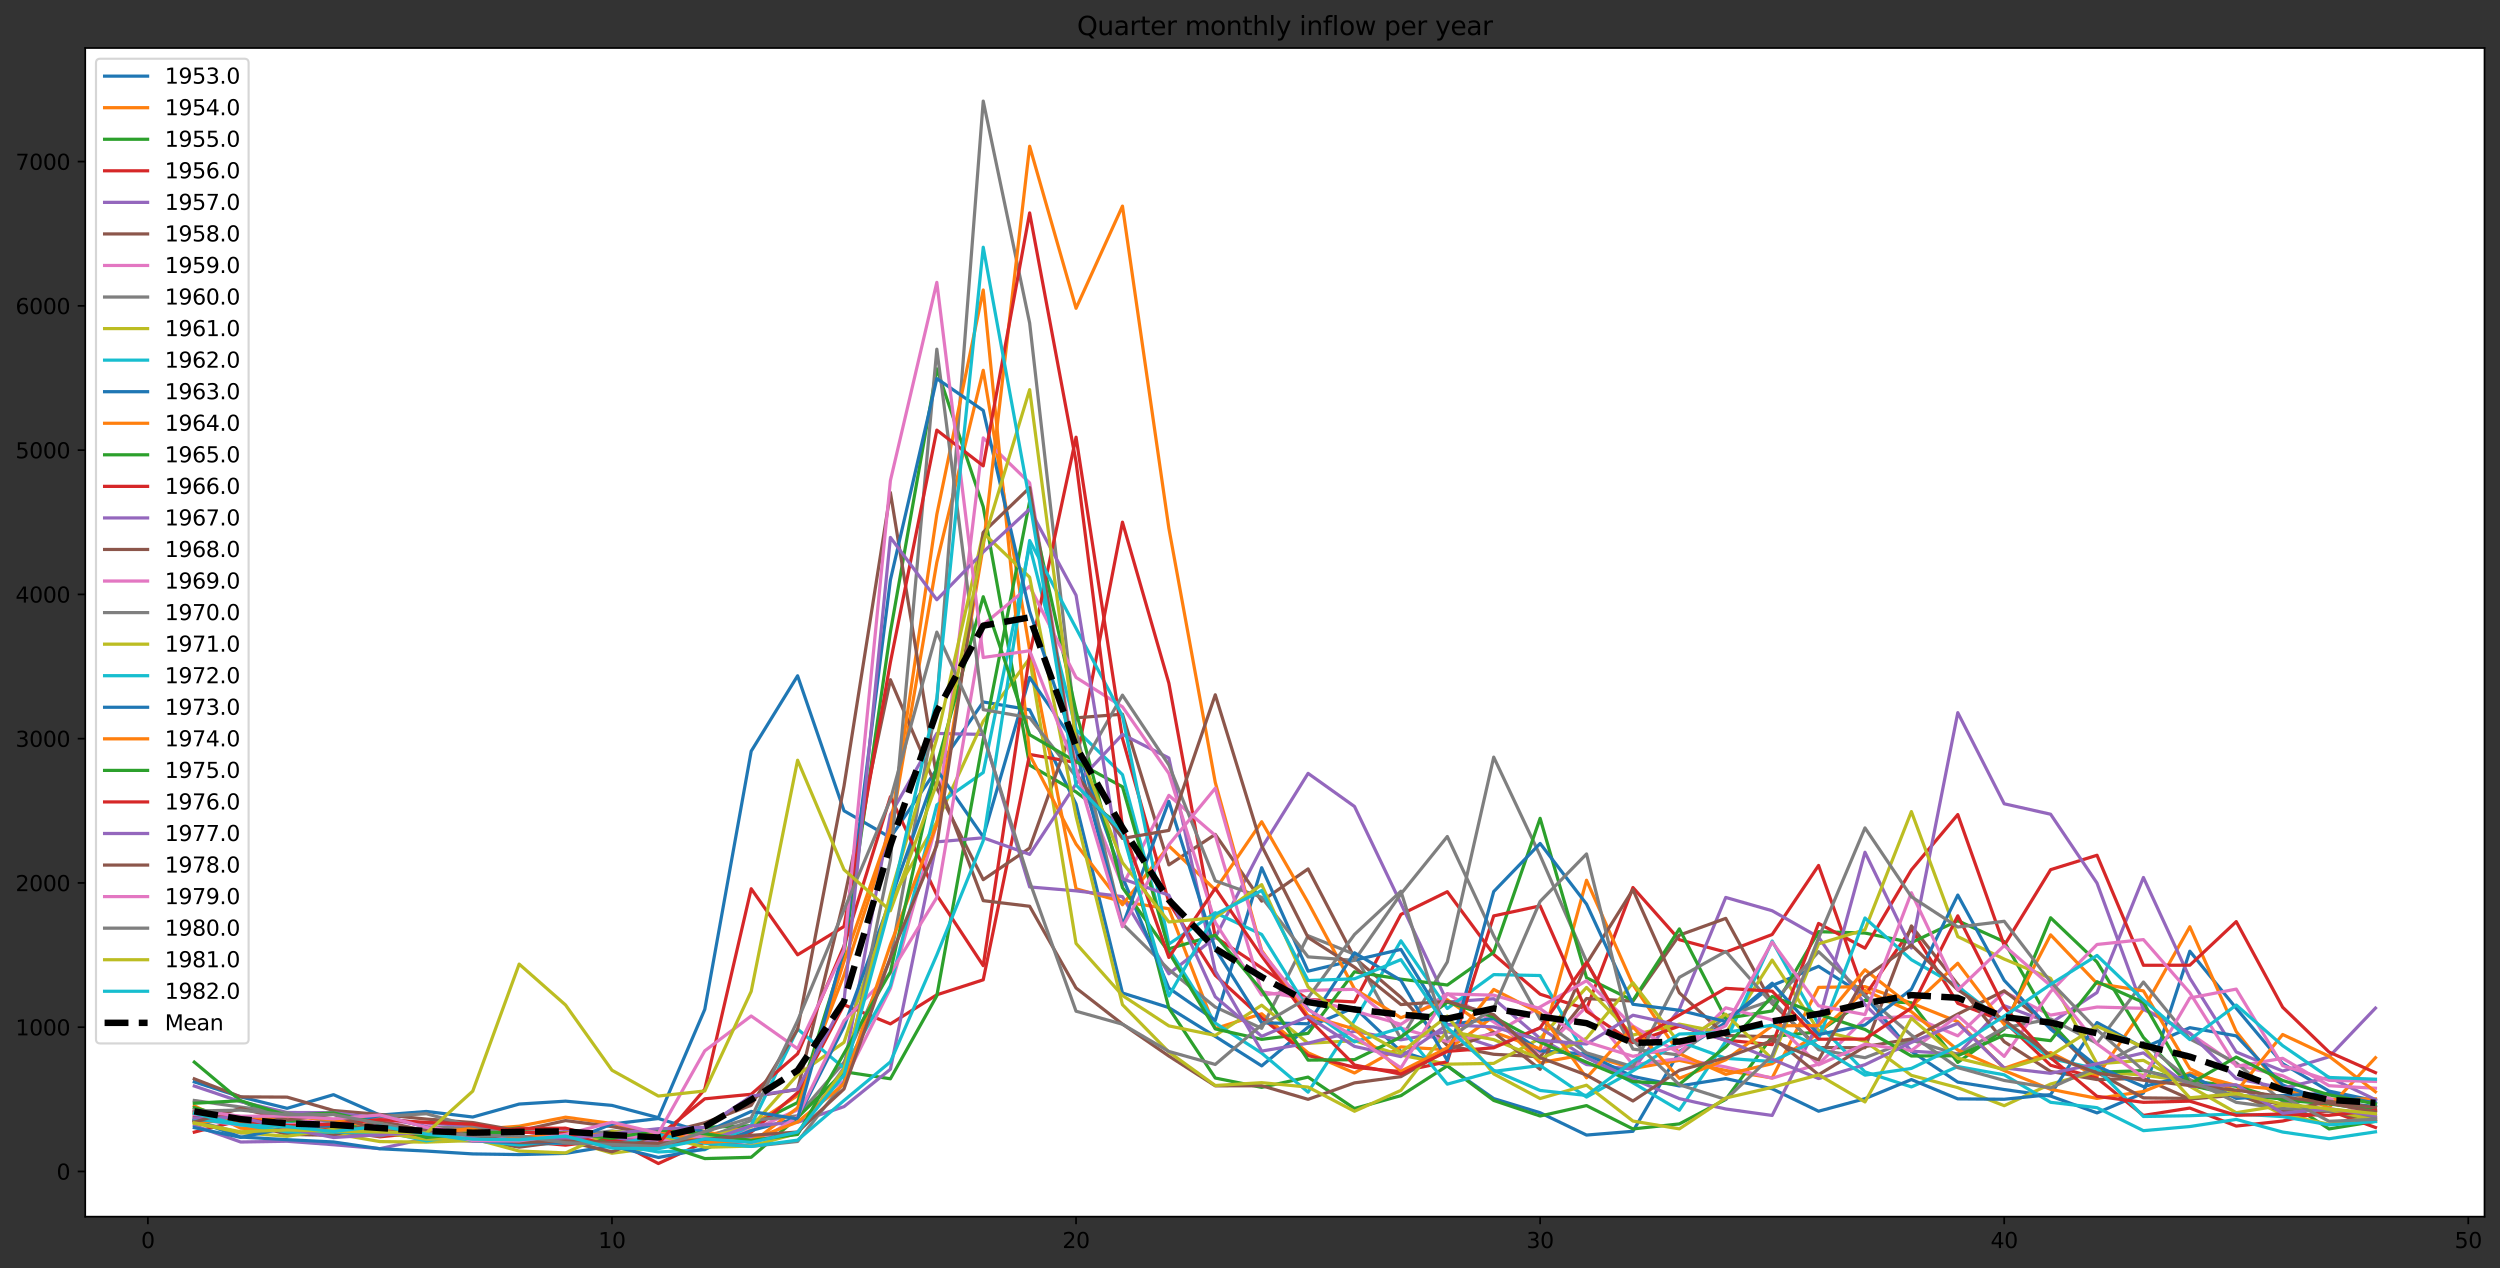 <?xml version="1.0" encoding="utf-8" standalone="no"?>
<!DOCTYPE svg PUBLIC "-//W3C//DTD SVG 1.1//EN"
  "http://www.w3.org/Graphics/SVG/1.1/DTD/svg11.dtd">
<svg height="589.796pt" version="1.1" viewBox="0 0 1162.85 589.796" width="1162.85pt" xmlns="http://www.w3.org/2000/svg" xmlns:xlink="http://www.w3.org/1999/xlink">
 <rect x="0" y="0" width="1162.85" height="589.796" fill="#333333" stroke="none"/>
 <defs>
  <style type="text/css">*{stroke-linecap:butt;stroke-linejoin:round;}</style>
 </defs>
 <g id="figure_1">
  <g id="patch_1">
   <path d="M 0 589.796 
L 1162.85 589.796 
L 1162.85 0 
L 0 0 
z
" style="fill:none;"/>
  </g>
  <g id="axes_1">
   <g id="patch_2">
    <path d="M 39.65 565.918 
L 1155.65 565.918 
L 1155.65 22.318 
L 39.65 22.318 
z
" style="fill:#ffffff;"/>
   </g>
   <g id="matplotlib.axis_1">
    <g id="xtick_1">
     <g id="line2d_1">
      <defs>
       <path d="M 0 0 
L 0 3.5 
" id="m1a5863cc5a" style="stroke:#000000;stroke-width:0.8;"/>
      </defs>
      <g>
       <use style="stroke:#000000;stroke-width:0.8;" x="68.791" xlink:href="#m1a5863cc5a" y="565.918"/>
      </g>
     </g>
     <g id="text_1">
      <!-- 0 -->
      <g transform="translate(65.61 580.517)scale(0.1 -0.1)">
       <defs>
        <path d="M 2034 4250 
Q 1547 4250 1301 3770 
Q 1056 3291 1056 2328 
Q 1056 1369 1301 889 
Q 1547 409 2034 409 
Q 2525 409 2770 889 
Q 3016 1369 3016 2328 
Q 3016 3291 2770 3770 
Q 2525 4250 2034 4250 
z
M 2034 4750 
Q 2819 4750 3233 4129 
Q 3647 3509 3647 2328 
Q 3647 1150 3233 529 
Q 2819 -91 2034 -91 
Q 1250 -91 836 529 
Q 422 1150 422 2328 
Q 422 3509 836 4129 
Q 1250 4750 2034 4750 
z
" id="DejaVuSans-30" transform="scale(0.016)"/>
       </defs>
       <use xlink:href="#DejaVuSans-30"/>
      </g>
     </g>
    </g>
    <g id="xtick_2">
     <g id="line2d_2">
      <g>
       <use style="stroke:#000000;stroke-width:0.8;" x="284.652" xlink:href="#m1a5863cc5a" y="565.918"/>
      </g>
     </g>
     <g id="text_2">
      <!-- 10 -->
      <g transform="translate(278.289 580.517)scale(0.1 -0.1)">
       <defs>
        <path d="M 794 531 
L 1825 531 
L 1825 4091 
L 703 3866 
L 703 4441 
L 1819 4666 
L 2450 4666 
L 2450 531 
L 3481 531 
L 3481 0 
L 794 0 
L 794 531 
z
" id="DejaVuSans-31" transform="scale(0.016)"/>
       </defs>
       <use xlink:href="#DejaVuSans-31"/>
       <use x="63.623" xlink:href="#DejaVuSans-30"/>
      </g>
     </g>
    </g>
    <g id="xtick_3">
     <g id="line2d_3">
      <g>
       <use style="stroke:#000000;stroke-width:0.8;" x="500.513" xlink:href="#m1a5863cc5a" y="565.918"/>
      </g>
     </g>
     <g id="text_3">
      <!-- 20 -->
      <g transform="translate(494.15 580.517)scale(0.1 -0.1)">
       <defs>
        <path d="M 1228 531 
L 3431 531 
L 3431 0 
L 469 0 
L 469 531 
Q 828 903 1448 1529 
Q 2069 2156 2228 2338 
Q 2531 2678 2651 2914 
Q 2772 3150 2772 3378 
Q 2772 3750 2511 3984 
Q 2250 4219 1831 4219 
Q 1534 4219 1204 4116 
Q 875 4013 500 3803 
L 500 4441 
Q 881 4594 1212 4672 
Q 1544 4750 1819 4750 
Q 2544 4750 2975 4387 
Q 3406 4025 3406 3419 
Q 3406 3131 3298 2873 
Q 3191 2616 2906 2266 
Q 2828 2175 2409 1742 
Q 1991 1309 1228 531 
z
" id="DejaVuSans-32" transform="scale(0.016)"/>
       </defs>
       <use xlink:href="#DejaVuSans-32"/>
       <use x="63.623" xlink:href="#DejaVuSans-30"/>
      </g>
     </g>
    </g>
    <g id="xtick_4">
     <g id="line2d_4">
      <g>
       <use style="stroke:#000000;stroke-width:0.8;" x="716.373" xlink:href="#m1a5863cc5a" y="565.918"/>
      </g>
     </g>
     <g id="text_4">
      <!-- 30 -->
      <g transform="translate(710.011 580.517)scale(0.1 -0.1)">
       <defs>
        <path d="M 2597 2516 
Q 3050 2419 3304 2112 
Q 3559 1806 3559 1356 
Q 3559 666 3084 287 
Q 2609 -91 1734 -91 
Q 1441 -91 1130 -33 
Q 819 25 488 141 
L 488 750 
Q 750 597 1062 519 
Q 1375 441 1716 441 
Q 2309 441 2620 675 
Q 2931 909 2931 1356 
Q 2931 1769 2642 2001 
Q 2353 2234 1838 2234 
L 1294 2234 
L 1294 2753 
L 1863 2753 
Q 2328 2753 2575 2939 
Q 2822 3125 2822 3475 
Q 2822 3834 2567 4026 
Q 2313 4219 1838 4219 
Q 1578 4219 1281 4162 
Q 984 4106 628 3988 
L 628 4550 
Q 988 4650 1302 4700 
Q 1616 4750 1894 4750 
Q 2613 4750 3031 4423 
Q 3450 4097 3450 3541 
Q 3450 3153 3228 2886 
Q 3006 2619 2597 2516 
z
" id="DejaVuSans-33" transform="scale(0.016)"/>
       </defs>
       <use xlink:href="#DejaVuSans-33"/>
       <use x="63.623" xlink:href="#DejaVuSans-30"/>
      </g>
     </g>
    </g>
    <g id="xtick_5">
     <g id="line2d_5">
      <g>
       <use style="stroke:#000000;stroke-width:0.8;" x="932.234" xlink:href="#m1a5863cc5a" y="565.918"/>
      </g>
     </g>
     <g id="text_5">
      <!-- 40 -->
      <g transform="translate(925.872 580.517)scale(0.1 -0.1)">
       <defs>
        <path d="M 2419 4116 
L 825 1625 
L 2419 1625 
L 2419 4116 
z
M 2253 4666 
L 3047 4666 
L 3047 1625 
L 3713 1625 
L 3713 1100 
L 3047 1100 
L 3047 0 
L 2419 0 
L 2419 1100 
L 313 1100 
L 313 1709 
L 2253 4666 
z
" id="DejaVuSans-34" transform="scale(0.016)"/>
       </defs>
       <use xlink:href="#DejaVuSans-34"/>
       <use x="63.623" xlink:href="#DejaVuSans-30"/>
      </g>
     </g>
    </g>
    <g id="xtick_6">
     <g id="line2d_6">
      <g>
       <use style="stroke:#000000;stroke-width:0.8;" x="1148.095" xlink:href="#m1a5863cc5a" y="565.918"/>
      </g>
     </g>
     <g id="text_6">
      <!-- 50 -->
      <g transform="translate(1141.732 580.517)scale(0.1 -0.1)">
       <defs>
        <path d="M 691 4666 
L 3169 4666 
L 3169 4134 
L 1269 4134 
L 1269 2991 
Q 1406 3038 1543 3061 
Q 1681 3084 1819 3084 
Q 2600 3084 3056 2656 
Q 3513 2228 3513 1497 
Q 3513 744 3044 326 
Q 2575 -91 1722 -91 
Q 1428 -91 1123 -41 
Q 819 9 494 109 
L 494 744 
Q 775 591 1075 516 
Q 1375 441 1709 441 
Q 2250 441 2565 725 
Q 2881 1009 2881 1497 
Q 2881 1984 2565 2268 
Q 2250 2553 1709 2553 
Q 1456 2553 1204 2497 
Q 953 2441 691 2322 
L 691 4666 
z
" id="DejaVuSans-35" transform="scale(0.016)"/>
       </defs>
       <use xlink:href="#DejaVuSans-35"/>
       <use x="63.623" xlink:href="#DejaVuSans-30"/>
      </g>
     </g>
    </g>
   </g>
   <g id="matplotlib.axis_2">
    <g id="ytick_1">
     <g id="line2d_7">
      <defs>
       <path d="M 0 0 
L -3.5 0 
" id="m2ed5a13da1" style="stroke:#000000;stroke-width:0.8;"/>
      </defs>
      <g>
       <use style="stroke:#000000;stroke-width:0.8;" x="39.65" xlink:href="#m2ed5a13da1" y="544.901"/>
      </g>
     </g>
     <g id="text_7">
      <!-- 0 -->
      <g transform="translate(26.288 548.7)scale(0.1 -0.1)">
       <use xlink:href="#DejaVuSans-30"/>
      </g>
     </g>
    </g>
    <g id="ytick_2">
     <g id="line2d_8">
      <g>
       <use style="stroke:#000000;stroke-width:0.8;" x="39.65" xlink:href="#m2ed5a13da1" y="477.798"/>
      </g>
     </g>
     <g id="text_8">
      <!-- 1000 -->
      <g transform="translate(7.2 481.597)scale(0.1 -0.1)">
       <use xlink:href="#DejaVuSans-31"/>
       <use x="63.623" xlink:href="#DejaVuSans-30"/>
       <use x="127.246" xlink:href="#DejaVuSans-30"/>
       <use x="190.869" xlink:href="#DejaVuSans-30"/>
      </g>
     </g>
    </g>
    <g id="ytick_3">
     <g id="line2d_9">
      <g>
       <use style="stroke:#000000;stroke-width:0.8;" x="39.65" xlink:href="#m2ed5a13da1" y="410.694"/>
      </g>
     </g>
     <g id="text_9">
      <!-- 2000 -->
      <g transform="translate(7.2 414.493)scale(0.1 -0.1)">
       <use xlink:href="#DejaVuSans-32"/>
       <use x="63.623" xlink:href="#DejaVuSans-30"/>
       <use x="127.246" xlink:href="#DejaVuSans-30"/>
       <use x="190.869" xlink:href="#DejaVuSans-30"/>
      </g>
     </g>
    </g>
    <g id="ytick_4">
     <g id="line2d_10">
      <g>
       <use style="stroke:#000000;stroke-width:0.8;" x="39.65" xlink:href="#m2ed5a13da1" y="343.59"/>
      </g>
     </g>
     <g id="text_10">
      <!-- 3000 -->
      <g transform="translate(7.2 347.39)scale(0.1 -0.1)">
       <use xlink:href="#DejaVuSans-33"/>
       <use x="63.623" xlink:href="#DejaVuSans-30"/>
       <use x="127.246" xlink:href="#DejaVuSans-30"/>
       <use x="190.869" xlink:href="#DejaVuSans-30"/>
      </g>
     </g>
    </g>
    <g id="ytick_5">
     <g id="line2d_11">
      <g>
       <use style="stroke:#000000;stroke-width:0.8;" x="39.65" xlink:href="#m2ed5a13da1" y="276.487"/>
      </g>
     </g>
     <g id="text_11">
      <!-- 4000 -->
      <g transform="translate(7.2 280.286)scale(0.1 -0.1)">
       <use xlink:href="#DejaVuSans-34"/>
       <use x="63.623" xlink:href="#DejaVuSans-30"/>
       <use x="127.246" xlink:href="#DejaVuSans-30"/>
       <use x="190.869" xlink:href="#DejaVuSans-30"/>
      </g>
     </g>
    </g>
    <g id="ytick_6">
     <g id="line2d_12">
      <g>
       <use style="stroke:#000000;stroke-width:0.8;" x="39.65" xlink:href="#m2ed5a13da1" y="209.383"/>
      </g>
     </g>
     <g id="text_12">
      <!-- 5000 -->
      <g transform="translate(7.2 213.183)scale(0.1 -0.1)">
       <use xlink:href="#DejaVuSans-35"/>
       <use x="63.623" xlink:href="#DejaVuSans-30"/>
       <use x="127.246" xlink:href="#DejaVuSans-30"/>
       <use x="190.869" xlink:href="#DejaVuSans-30"/>
      </g>
     </g>
    </g>
    <g id="ytick_7">
     <g id="line2d_13">
      <g>
       <use style="stroke:#000000;stroke-width:0.8;" x="39.65" xlink:href="#m2ed5a13da1" y="142.28"/>
      </g>
     </g>
     <g id="text_13">
      <!-- 6000 -->
      <g transform="translate(7.2 146.079)scale(0.1 -0.1)">
       <defs>
        <path d="M 2113 2584 
Q 1688 2584 1439 2293 
Q 1191 2003 1191 1497 
Q 1191 994 1439 701 
Q 1688 409 2113 409 
Q 2538 409 2786 701 
Q 3034 994 3034 1497 
Q 3034 2003 2786 2293 
Q 2538 2584 2113 2584 
z
M 3366 4563 
L 3366 3988 
Q 3128 4100 2886 4159 
Q 2644 4219 2406 4219 
Q 1781 4219 1451 3797 
Q 1122 3375 1075 2522 
Q 1259 2794 1537 2939 
Q 1816 3084 2150 3084 
Q 2853 3084 3261 2657 
Q 3669 2231 3669 1497 
Q 3669 778 3244 343 
Q 2819 -91 2113 -91 
Q 1303 -91 875 529 
Q 447 1150 447 2328 
Q 447 3434 972 4092 
Q 1497 4750 2381 4750 
Q 2619 4750 2861 4703 
Q 3103 4656 3366 4563 
z
" id="DejaVuSans-36" transform="scale(0.016)"/>
       </defs>
       <use xlink:href="#DejaVuSans-36"/>
       <use x="63.623" xlink:href="#DejaVuSans-30"/>
       <use x="127.246" xlink:href="#DejaVuSans-30"/>
       <use x="190.869" xlink:href="#DejaVuSans-30"/>
      </g>
     </g>
    </g>
    <g id="ytick_8">
     <g id="line2d_14">
      <g>
       <use style="stroke:#000000;stroke-width:0.8;" x="39.65" xlink:href="#m2ed5a13da1" y="75.176"/>
      </g>
     </g>
     <g id="text_14">
      <!-- 7000 -->
      <g transform="translate(7.2 78.975)scale(0.1 -0.1)">
       <defs>
        <path d="M 525 4666 
L 3525 4666 
L 3525 4397 
L 1831 0 
L 1172 0 
L 2766 4134 
L 525 4134 
L 525 4666 
z
" id="DejaVuSans-37" transform="scale(0.016)"/>
       </defs>
       <use xlink:href="#DejaVuSans-37"/>
       <use x="63.623" xlink:href="#DejaVuSans-30"/>
       <use x="127.246" xlink:href="#DejaVuSans-30"/>
       <use x="190.869" xlink:href="#DejaVuSans-30"/>
      </g>
     </g>
    </g>
   </g>
   <g id="line2d_15">
    <path clip-path="url(#p75a834c3aa)" d="M 90.377 503.229 
L 111.963 510.196 
L 133.549 515.527 
L 155.135 509.174 
L 176.722 518.676 
L 198.308 516.989 
L 219.894 519.572 
L 241.48 513.545 
L 263.066 512.188 
L 284.652 514.163 
L 306.238 519.871 
L 327.824 469.499 
L 349.41 349.407 
L 370.996 314.338 
L 392.582 377.125 
L 414.168 389.569 
L 435.754 357.823 
L 457.341 326.501 
L 478.927 330.159 
L 500.513 373.994 
L 522.099 461.882 
L 543.685 468.672 
L 565.271 482.08 
L 586.857 495.777 
L 608.443 477.737 
L 630.029 468.625 
L 651.615 489.085 
L 673.201 495.808 
L 694.787 510.993 
L 716.373 517.583 
L 737.959 527.961 
L 759.546 526.214 
L 781.132 489.112 
L 802.718 475.656 
L 824.304 458.407 
L 845.89 449.479 
L 867.476 463.267 
L 889.062 489.054 
L 910.648 503.337 
L 932.234 506.788 
L 953.82 509.826 
L 975.406 517.655 
L 996.992 508.414 
L 1018.578 442.447 
L 1040.165 468.995 
L 1061.751 494.755 
L 1083.337 507.518 
L 1104.923 512.025 
" style="fill:none;stroke:#1f77b4;stroke-linecap:square;stroke-width:1.5;"/>
   </g>
   <g id="line2d_16">
    <path clip-path="url(#p75a834c3aa)" d="M 90.377 514.387 
L 111.963 524.757 
L 133.549 526.06 
L 155.135 524.483 
L 176.722 526.603 
L 198.308 527.014 
L 219.894 525.49 
L 241.48 523.839 
L 263.066 519.653 
L 284.652 522.619 
L 306.238 527.255 
L 327.824 528.262 
L 349.41 523.617 
L 370.996 509.602 
L 392.582 453.52 
L 414.168 387.337 
L 435.754 261.556 
L 457.341 172.238 
L 478.927 302.359 
L 500.513 413.416 
L 522.099 419.422 
L 543.685 422.707 
L 565.271 478.415 
L 586.857 471.547 
L 608.443 489.709 
L 630.029 499.078 
L 651.615 486.967 
L 673.201 488.27 
L 694.787 472.796 
L 716.373 494.328 
L 737.959 490.36 
L 759.546 496.991 
L 781.132 493.211 
L 802.718 497.914 
L 824.304 501.383 
L 845.89 459.266 
L 867.476 458.923 
L 889.062 466.582 
L 910.648 475.239 
L 932.234 496.906 
L 953.82 489.573 
L 975.406 500.575 
L 996.992 469.402 
L 1018.578 431.069 
L 1040.165 479.827 
L 1061.751 507.131 
L 1083.337 511.265 
L 1104.923 511.138 
" style="fill:none;stroke:#ff7f0e;stroke-linecap:square;stroke-width:1.5;"/>
   </g>
   <g id="line2d_17">
    <path clip-path="url(#p75a834c3aa)" d="M 90.377 515.228 
L 111.963 520.909 
L 133.549 517.834 
L 155.135 521.78 
L 176.722 525.979 
L 198.308 525.304 
L 219.894 527.092 
L 241.48 524.599 
L 263.066 527.391 
L 284.652 528.392 
L 306.238 530.078 
L 327.824 524.356 
L 349.41 523.644 
L 370.996 512.832 
L 392.582 443.421 
L 414.168 293.933 
L 435.754 171.559 
L 457.341 235.734 
L 478.927 355.896 
L 500.513 368.357 
L 522.099 384.808 
L 543.685 468.91 
L 565.271 501.437 
L 586.857 505.777 
L 608.443 501.003 
L 630.029 515.612 
L 651.615 509.636 
L 673.201 495.766 
L 694.787 511.862 
L 716.373 519.104 
L 737.959 514.251 
L 759.546 525.116 
L 781.132 522.775 
L 802.718 511.383 
L 824.304 482.135 
L 845.89 479.932 
L 867.476 465.303 
L 889.062 466.487 
L 910.648 494.161 
L 932.234 478.684 
L 953.82 426.888 
L 975.406 447.483 
L 996.992 482.569 
L 1018.578 504.803 
L 1040.165 509.554 
L 1061.751 511.098 
L 1083.337 525.11 
L 1104.923 521.569 
" style="fill:none;stroke:#2ca02c;stroke-linecap:square;stroke-width:1.5;"/>
   </g>
   <g id="line2d_18">
    <path clip-path="url(#p75a834c3aa)" d="M 90.377 526.603 
L 111.963 521.123 
L 133.549 523.916 
L 155.135 525.348 
L 176.722 528.775 
L 198.308 526.634 
L 219.894 529.78 
L 241.48 530.73 
L 263.066 532.657 
L 284.652 529.864 
L 306.238 541.209 
L 327.824 531.24 
L 349.41 526.63 
L 370.996 508.248 
L 392.582 467.366 
L 414.168 476.25 
L 435.754 462.724 
L 457.341 455.75 
L 478.927 350.927 
L 500.513 354.674 
L 522.099 242.878 
L 543.685 317.783 
L 565.271 435.847 
L 586.857 450.191 
L 608.443 464.895 
L 630.029 466.036 
L 651.615 425.341 
L 673.201 414.768 
L 694.787 443.937 
L 716.373 462.449 
L 737.959 469.321 
L 759.546 412.825 
L 781.132 437.096 
L 802.718 442.851 
L 824.304 434.68 
L 845.89 402.563 
L 867.476 463.077 
L 889.062 432.043 
L 910.648 466.687 
L 932.234 475.136 
L 953.82 495.491 
L 975.406 501.501 
L 996.992 518.839 
L 1018.578 515.398 
L 1040.165 523.78 
L 1061.751 521.432 
L 1083.337 516.531 
L 1104.923 524.441 
" style="fill:none;stroke:#d62728;stroke-linecap:square;stroke-width:1.5;"/>
   </g>
   <g id="line2d_19">
    <path clip-path="url(#p75a834c3aa)" d="M 90.377 523.508 
L 111.963 531.195 
L 133.549 530.838 
L 155.135 532.464 
L 176.722 534.286 
L 198.308 529.579 
L 219.894 530.838 
L 241.48 531.187 
L 263.066 527.553 
L 284.652 527.845 
L 306.238 526.196 
L 327.824 531.24 
L 349.41 528.829 
L 370.996 527.394 
L 392.582 496.605 
L 414.168 378.904 
L 435.754 341.154 
L 457.341 341.609 
L 478.927 412.554 
L 500.513 414.367 
L 522.099 417.06 
L 543.685 452.947 
L 565.271 436.037 
L 586.857 394.415 
L 608.443 359.723 
L 630.029 375.127 
L 651.615 420.264 
L 673.201 466.078 
L 694.787 464.543 
L 716.373 483.044 
L 737.959 495.166 
L 759.546 497.35 
L 781.132 469.484 
L 802.718 417.434 
L 824.304 423.63 
L 845.89 435.891 
L 867.476 467.257 
L 889.062 488.935 
L 910.648 490.279 
L 932.234 467.788 
L 953.82 475.863 
L 975.406 461.665 
L 996.992 408.156 
L 1018.578 454.99 
L 1040.165 489.329 
L 1061.751 498.176 
L 1083.337 491.555 
L 1104.923 468.907 
" style="fill:none;stroke:#9467bd;stroke-linecap:square;stroke-width:1.5;"/>
   </g>
   <g id="line2d_20">
    <path clip-path="url(#p75a834c3aa)" d="M 90.377 501.817 
L 111.963 510.196 
L 133.549 510.314 
L 155.135 516.543 
L 176.722 518.377 
L 198.308 520.529 
L 219.894 522.151 
L 241.48 525.992 
L 263.066 521.228 
L 284.652 524.021 
L 306.238 528.069 
L 327.824 524.314 
L 349.41 510.26 
L 370.996 506.727 
L 392.582 418.363 
L 414.168 316.168 
L 435.754 366.646 
L 457.341 409.167 
L 478.927 394.473 
L 500.513 333.896 
L 522.099 332.195 
L 543.685 402.278 
L 565.271 388.12 
L 586.857 419.144 
L 608.443 404.165 
L 630.029 445.559 
L 651.615 463.891 
L 673.201 486.327 
L 694.787 490.388 
L 716.373 491.548 
L 737.959 464.461 
L 759.546 465.635 
L 781.132 434.978 
L 802.718 427.173 
L 824.304 466.742 
L 845.89 487.272 
L 867.476 487.347 
L 889.062 430.689 
L 910.648 457.891 
L 932.234 484.533 
L 953.82 498.396 
L 975.406 502.143 
L 996.992 501.6 
L 1018.578 511.217 
L 1040.165 509.391 
L 1061.751 513.878 
L 1083.337 516.993 
L 1104.923 521.569 
" style="fill:none;stroke:#8c564b;stroke-linecap:square;stroke-width:1.5;"/>
   </g>
   <g id="line2d_21">
    <path clip-path="url(#p75a834c3aa)" d="M 90.377 520.549 
L 111.963 523.332 
L 133.549 520.794 
L 155.135 522.603 
L 176.722 523.074 
L 198.308 525.47 
L 219.894 526.793 
L 241.48 526.373 
L 263.066 525.002 
L 284.652 530.553 
L 306.238 527.798 
L 327.824 528.875 
L 349.41 525.789 
L 370.996 516.253 
L 392.582 502.93 
L 414.168 459.741 
L 435.754 382.854 
L 457.341 203.689 
L 478.927 224.634 
L 500.513 357.947 
L 522.099 412.011 
L 543.685 369.948 
L 565.271 388.582 
L 586.857 461.309 
L 608.443 464.624 
L 630.029 470.217 
L 651.615 476.461 
L 673.201 462.15 
L 694.787 475.375 
L 716.373 489.553 
L 737.959 468.235 
L 759.546 495.238 
L 781.132 492.369 
L 802.718 496.299 
L 824.304 501.518 
L 845.89 494.969 
L 867.476 473.854 
L 889.062 472.735 
L 910.648 481.809 
L 932.234 461.369 
L 953.82 472.171 
L 975.406 468.411 
L 996.992 469.022 
L 1018.578 480.669 
L 1040.165 495.437 
L 1061.751 500.385 
L 1083.337 510.83 
L 1104.923 520.471 
" style="fill:none;stroke:#e377c2;stroke-linecap:square;stroke-width:1.5;"/>
   </g>
   <g id="line2d_22">
    <path clip-path="url(#p75a834c3aa)" d="M 90.377 521.309 
L 111.963 526.99 
L 133.549 525.49 
L 155.135 527.228 
L 176.722 528.368 
L 198.308 524.353 
L 219.894 524.621 
L 241.48 526.033 
L 263.066 528.992 
L 284.652 533.57 
L 306.238 531.137 
L 327.824 529.508 
L 349.41 521.201 
L 370.996 519.032 
L 392.582 494.107 
L 414.168 446.153 
L 435.754 326.793 
L 457.341 47.027 
L 478.927 150.248 
L 500.513 339.957 
L 522.099 429.711 
L 543.685 450.975 
L 565.271 468.425 
L 586.857 478.317 
L 608.443 435.25 
L 630.029 443.849 
L 651.615 483.166 
L 673.201 447.454 
L 694.787 352.176 
L 716.373 397.955 
L 737.959 447.195 
L 759.546 487.974 
L 781.132 490.741 
L 802.718 472.711 
L 824.304 465.276 
L 845.89 488.246 
L 867.476 491.989 
L 889.062 483.78 
L 910.648 490.442 
L 932.234 478.093 
L 953.82 473.963 
L 975.406 485.277 
L 996.992 456.778 
L 1018.578 483.234 
L 1040.165 494.406 
L 1061.751 512.31 
L 1083.337 512.16 
L 1104.923 514.981 
" style="fill:none;stroke:#7f7f7f;stroke-linecap:square;stroke-width:1.5;"/>
   </g>
   <g id="line2d_23">
    <path clip-path="url(#p75a834c3aa)" d="M 90.377 517.943 
L 111.963 521.123 
L 133.549 522.558 
L 155.135 527.249 
L 176.722 531.001 
L 198.308 531.242 
L 219.894 530.513 
L 241.48 532.359 
L 263.066 530.051 
L 284.652 536.421 
L 306.238 533.58 
L 327.824 529.086 
L 349.41 524.133 
L 370.996 499.957 
L 392.582 484.849 
L 414.168 419.001 
L 435.754 382.338 
L 457.341 335.456 
L 478.927 306.214 
L 500.513 438.839 
L 522.099 463.049 
L 543.685 477.177 
L 565.271 481.619 
L 586.857 467.556 
L 608.443 485.284 
L 630.029 484.065 
L 651.615 490.795 
L 673.201 494.985 
L 694.787 494.623 
L 716.373 482.997 
L 737.959 459.303 
L 759.546 481.45 
L 781.132 476.352 
L 802.718 480.574 
L 824.304 446.57 
L 845.89 479.315 
L 867.476 484.306 
L 889.062 500.195 
L 910.648 505.916 
L 932.234 514.305 
L 953.82 504.233 
L 975.406 498.461 
L 996.992 500.08 
L 1018.578 503.117 
L 1040.165 508.007 
L 1061.751 518.367 
L 1083.337 522.938 
L 1104.923 519.415 
" style="fill:none;stroke:#bcbd22;stroke-linecap:square;stroke-width:1.5;"/>
   </g>
   <g id="line2d_24">
    <path clip-path="url(#p75a834c3aa)" d="M 90.377 521.119 
L 111.963 520.434 
L 133.549 522.124 
L 155.135 522.857 
L 176.722 525.897 
L 198.308 530.672 
L 219.894 527.391 
L 241.48 532.644 
L 263.066 531.517 
L 284.652 532.145 
L 306.238 535.834 
L 327.824 534.766 
L 349.41 523.4 
L 370.996 478.649 
L 392.582 496.795 
L 414.168 458.482 
L 435.754 374.411 
L 457.341 359.33 
L 478.927 253.845 
L 500.513 339.344 
L 522.099 360.321 
L 543.685 441.378 
L 565.271 475.863 
L 586.857 489.838 
L 608.443 508.007 
L 630.029 474.706 
L 651.615 437.612 
L 673.201 469.097 
L 694.787 453.33 
L 716.373 453.755 
L 737.959 491.582 
L 759.546 503.642 
L 781.132 516.423 
L 802.718 484.351 
L 824.304 437.72 
L 845.89 476.393 
L 867.476 498.586 
L 889.062 505.563 
L 910.648 496.089 
L 932.234 499.947 
L 953.82 512.731 
L 975.406 515.232 
L 996.992 525.925 
L 1018.578 523.997 
L 1040.165 520.685 
L 1061.751 526.563 
L 1083.337 529.671 
L 1104.923 526.468 
" style="fill:none;stroke:#17becf;stroke-linecap:square;stroke-width:1.5;"/>
   </g>
   <g id="line2d_25">
    <path clip-path="url(#p75a834c3aa)" d="M 90.377 520.956 
L 111.963 528.891 
L 133.549 530.105 
L 155.135 531.176 
L 176.722 534.341 
L 198.308 535.399 
L 219.894 536.73 
L 241.48 537.046 
L 263.066 536.485 
L 284.652 532.976 
L 306.238 538.386 
L 327.824 534.428 
L 349.41 525.87 
L 370.996 520.078 
L 392.582 477.574 
L 414.168 418.645 
L 435.754 357.986 
L 457.341 389.261 
L 478.927 315.119 
L 500.513 346.418 
L 522.099 407.939 
L 543.685 459.622 
L 565.271 474.642 
L 586.857 403.608 
L 608.443 451.729 
L 630.029 446.604 
L 651.615 441.602 
L 673.201 476.72 
L 694.787 473.719 
L 716.373 488.745 
L 737.959 490.333 
L 759.546 500.707 
L 781.132 505.129 
L 802.718 501.691 
L 824.304 506.432 
L 845.89 516.871 
L 867.476 511.047 
L 889.062 502.143 
L 910.648 511.129 
L 932.234 511.307 
L 953.82 509.147 
L 975.406 475.633 
L 996.992 487.374 
L 1018.578 478.008 
L 1040.165 481.836 
L 1061.751 504.661 
L 1083.337 512.622 
L 1104.923 514.706 
" style="fill:none;stroke:#1f77b4;stroke-linecap:square;stroke-width:1.5;"/>
   </g>
   <g id="line2d_26">
    <path clip-path="url(#p75a834c3aa)" d="M 90.377 521.662 
L 111.963 521.432 
L 133.549 526.685 
L 155.135 523.343 
L 176.722 525.897 
L 198.308 527.085 
L 219.894 524.866 
L 241.48 530.621 
L 263.066 530.893 
L 284.652 526.349 
L 306.238 533.608 
L 327.824 526.109 
L 349.41 531.734 
L 370.996 515.279 
L 392.582 447.222 
L 414.168 385.08 
L 435.754 239.294 
L 457.341 134.896 
L 478.927 351.063 
L 500.513 392.618 
L 522.099 420.834 
L 543.685 393.465 
L 565.271 413.884 
L 586.857 382.229 
L 608.443 419.775 
L 630.029 460.002 
L 651.615 473.393 
L 673.201 465.043 
L 694.787 480.071 
L 716.373 487.89 
L 737.959 409.432 
L 759.546 457.991 
L 781.132 490.116 
L 802.718 499.72 
L 824.304 494.758 
L 845.89 480.526 
L 867.476 460.715 
L 889.062 470.573 
L 910.648 488.406 
L 932.234 497.962 
L 953.82 506.677 
L 975.406 510.908 
L 996.992 507.708 
L 1018.578 499.055 
L 1040.165 504.912 
L 1061.751 506.917 
L 1083.337 515.174 
L 1104.923 491.986 
" style="fill:none;stroke:#ff7f0e;stroke-linecap:square;stroke-width:1.5;"/>
   </g>
   <g id="line2d_27">
    <path clip-path="url(#p75a834c3aa)" d="M 90.377 494.025 
L 111.963 512.12 
L 133.549 521.092 
L 155.135 523.934 
L 176.722 524.513 
L 198.308 526.468 
L 219.894 527.146 
L 241.48 529.888 
L 263.066 528.368 
L 284.652 530.245 
L 306.238 531.761 
L 327.824 538.904 
L 349.41 538.304 
L 370.996 519.793 
L 392.582 498.505 
L 414.168 501.786 
L 435.754 463.185 
L 457.341 343.913 
L 478.927 233.24 
L 500.513 330.877 
L 522.099 412.852 
L 543.685 442.97 
L 565.271 478.578 
L 586.857 483.448 
L 608.443 480.641 
L 630.029 452.02 
L 651.615 455.448 
L 673.201 458.181 
L 694.787 442.96 
L 716.373 380.638 
L 737.959 454.796 
L 759.546 465.381 
L 781.132 432.073 
L 802.718 473.732 
L 824.304 470.217 
L 845.89 433.349 
L 867.476 434.001 
L 889.062 438.433 
L 910.648 428.273 
L 932.234 438.016 
L 953.82 475.565 
L 975.406 498.746 
L 996.992 497.962 
L 1018.578 502.808 
L 1040.165 505.265 
L 1061.751 511.645 
L 1083.337 513.491 
L 1104.923 516.353 
" style="fill:none;stroke:#2ca02c;stroke-linecap:square;stroke-width:1.5;"/>
   </g>
   <g id="line2d_28">
    <path clip-path="url(#p75a834c3aa)" d="M 90.377 519.192 
L 111.963 522.049 
L 133.549 523.291 
L 155.135 523.659 
L 176.722 527.553 
L 198.308 528.701 
L 219.894 527.499 
L 241.48 524.852 
L 263.066 524.757 
L 284.652 530.601 
L 306.238 528.477 
L 327.824 511.096 
L 349.41 508.984 
L 370.996 490.17 
L 392.582 440.028 
L 414.168 370.613 
L 435.754 416.355 
L 457.341 449.17 
L 478.927 304.477 
L 500.513 203.362 
L 522.099 343.489 
L 543.685 419.69 
L 565.271 453.656 
L 586.857 473.423 
L 608.443 490.958 
L 630.029 496.489 
L 651.615 498.423 
L 673.201 493.844 
L 694.787 426.019 
L 716.373 421.353 
L 737.959 470.352 
L 759.546 484.934 
L 781.132 477.275 
L 802.718 483.804 
L 824.304 485.908 
L 845.89 429.525 
L 867.476 441.032 
L 889.062 404.606 
L 910.648 378.89 
L 932.234 439.768 
L 953.82 404.518 
L 975.406 397.812 
L 996.992 448.987 
L 1018.578 448.956 
L 1040.165 428.68 
L 1061.751 468.506 
L 1083.337 489.356 
L 1104.923 498.933 
" style="fill:none;stroke:#d62728;stroke-linecap:square;stroke-width:1.5;"/>
   </g>
   <g id="line2d_29">
    <path clip-path="url(#p75a834c3aa)" d="M 90.377 505.156 
L 111.963 512.452 
L 133.549 517.454 
L 155.135 517.557 
L 176.722 520.115 
L 198.308 522.524 
L 219.894 523.563 
L 241.48 529.318 
L 263.066 526.223 
L 284.652 528.962 
L 306.238 531.952 
L 327.824 531.028 
L 349.41 523.644 
L 370.996 522.002 
L 392.582 514.74 
L 414.168 497.344 
L 435.754 391.595 
L 457.341 389.688 
L 478.927 397.405 
L 500.513 364.598 
L 522.099 341.616 
L 543.685 352.583 
L 565.271 451.647 
L 586.857 488.911 
L 608.443 485.229 
L 630.029 479.718 
L 651.615 483.655 
L 673.201 479.824 
L 694.787 486.94 
L 716.373 478.127 
L 737.959 492.044 
L 759.546 501.911 
L 781.132 511.02 
L 802.718 515.825 
L 824.304 518.839 
L 845.89 475.395 
L 867.476 396.428 
L 889.062 440.951 
L 910.648 331.489 
L 932.234 373.868 
L 953.82 378.727 
L 975.406 410.782 
L 996.992 469.484 
L 1018.578 480.621 
L 1040.165 501.654 
L 1061.751 506.157 
L 1083.337 501.057 
L 1104.923 511.497 
" style="fill:none;stroke:#9467bd;stroke-linecap:square;stroke-width:1.5;"/>
   </g>
   <g id="line2d_30">
    <path clip-path="url(#p75a834c3aa)" d="M 90.377 520.929 
L 111.963 521.645 
L 133.549 527.662 
L 155.135 528.072 
L 176.722 521.174 
L 198.308 526.135 
L 219.894 529.997 
L 241.48 533.58 
L 263.066 530.784 
L 284.652 535.732 
L 306.238 527.662 
L 327.824 522.245 
L 349.41 514.115 
L 370.996 478.816 
L 392.582 365.642 
L 414.168 229.107 
L 435.754 361.895 
L 457.341 418.93 
L 478.927 421.54 
L 500.513 459.553 
L 522.099 476.352 
L 543.685 491.216 
L 565.271 505.075 
L 586.857 505.017 
L 608.443 511.346 
L 630.029 503.687 
L 651.615 500.785 
L 673.201 488.46 
L 694.787 480.207 
L 716.373 497.392 
L 737.959 448.199 
L 759.546 413.839 
L 781.132 461.801 
L 802.718 481.643 
L 824.304 482.27 
L 845.89 499.886 
L 867.476 486.804 
L 889.062 483.258 
L 910.648 471.683 
L 932.234 460.862 
L 953.82 477.682 
L 975.406 498.817 
L 996.992 510.667 
L 1018.578 510.932 
L 1040.165 508.848 
L 1061.751 517.061 
L 1083.337 512.323 
L 1104.923 515.15 
" style="fill:none;stroke:#8c564b;stroke-linecap:square;stroke-width:1.5;"/>
   </g>
   <g id="line2d_31">
    <path clip-path="url(#p75a834c3aa)" d="M 90.377 518.323 
L 111.963 520.054 
L 133.549 523.291 
L 155.135 520.978 
L 176.722 520.386 
L 198.308 523.569 
L 219.894 528.612 
L 241.48 530.3 
L 263.066 531.028 
L 284.652 527.537 
L 306.238 530.431 
L 327.824 529.339 
L 349.41 533.227 
L 370.996 519.365 
L 392.582 474.832 
L 414.168 452.662 
L 435.754 417.44 
L 457.341 290.56 
L 478.927 272.686 
L 500.513 315.104 
L 522.099 328.774 
L 543.685 359.757 
L 565.271 429.087 
L 586.857 462.758 
L 608.443 460.66 
L 630.029 460.168 
L 651.615 478.225 
L 673.201 484.469 
L 694.787 480.94 
L 716.373 468.364 
L 737.959 456.181 
L 759.546 477.269 
L 781.132 489.845 
L 802.718 468.767 
L 824.304 474.37 
L 845.89 495.301 
L 867.476 485.718 
L 889.062 488.674 
L 910.648 472.443 
L 932.234 491.374 
L 953.82 461.23 
L 975.406 439.312 
L 996.992 437.041 
L 1018.578 461.784 
L 1040.165 495.98 
L 1061.751 492.261 
L 1083.337 505.021 
L 1104.923 506.176 
" style="fill:none;stroke:#e377c2;stroke-linecap:square;stroke-width:1.5;"/>
   </g>
   <g id="line2d_32">
    <path clip-path="url(#p75a834c3aa)" d="M 90.377 511.889 
L 111.963 514.947 
L 133.549 517.644 
L 155.135 522.181 
L 176.722 519.382 
L 198.308 518.035 
L 219.894 523.943 
L 241.48 528.811 
L 263.066 528.477 
L 284.652 526.064 
L 306.238 528.449 
L 327.824 530.733 
L 349.41 533.227 
L 370.996 530.933 
L 392.582 503.582 
L 414.168 400.022 
L 435.754 162.438 
L 457.341 330.088 
L 478.927 333.824 
L 500.513 361.22 
L 522.099 323.345 
L 543.685 355.814 
L 565.271 409.703 
L 586.857 417.386 
L 608.443 445.077 
L 630.029 446.699 
L 651.615 415.812 
L 673.201 389.092 
L 694.787 435.277 
L 716.373 474.017 
L 737.959 489.709 
L 759.546 496.188 
L 781.132 454.606 
L 802.718 442.566 
L 824.304 466.85 
L 845.89 442.661 
L 867.476 462.914 
L 889.062 481.476 
L 910.648 496.605 
L 932.234 502.565 
L 953.82 505.998 
L 975.406 496.299 
L 996.992 484.958 
L 1018.578 502.143 
L 1040.165 512.758 
L 1061.751 515.612 
L 1083.337 516.749 
L 1104.923 519.732 
" style="fill:none;stroke:#7f7f7f;stroke-linecap:square;stroke-width:1.5;"/>
   </g>
   <g id="line2d_33">
    <path clip-path="url(#p75a834c3aa)" d="M 90.377 522.477 
L 111.963 526.824 
L 133.549 528.531 
L 155.135 525.222 
L 176.722 526.793 
L 198.308 529.864 
L 219.894 529.562 
L 241.48 535.399 
L 263.066 536.268 
L 284.652 526.254 
L 306.238 528.069 
L 327.824 533.647 
L 349.41 533.092 
L 370.996 527.156 
L 392.582 497.202 
L 414.168 415.937 
L 435.754 343.489 
L 457.341 247.897 
L 478.927 268.506 
L 500.513 379.653 
L 522.099 467.312 
L 543.685 489.339 
L 565.271 504.912 
L 586.857 503.592 
L 608.443 505.645 
L 630.029 516.894 
L 651.615 507.192 
L 673.201 479.528 
L 694.787 483.573 
L 716.373 492.427 
L 737.959 482.949 
L 759.546 457.125 
L 781.132 485.284 
L 802.718 471.761 
L 824.304 492.532 
L 845.89 439.027 
L 867.476 432.453 
L 889.062 377.502 
L 910.648 435.657 
L 932.234 446.103 
L 953.82 455.068 
L 975.406 494.826 
L 996.992 493.211 
L 1018.578 505.302 
L 1040.165 517.563 
L 1061.751 514.091 
L 1083.337 516.043 
L 1104.923 521.252 
" style="fill:none;stroke:#bcbd22;stroke-linecap:square;stroke-width:1.5;"/>
   </g>
   <g id="line2d_34">
    <path clip-path="url(#p75a834c3aa)" d="M 90.377 520.414 
L 111.963 523.118 
L 133.549 526.495 
L 155.135 526.573 
L 176.722 526.685 
L 198.308 527.251 
L 219.894 530.458 
L 241.48 532.576 
L 263.066 530.133 
L 284.652 533.095 
L 306.238 527.689 
L 327.824 531.767 
L 349.41 533.255 
L 370.996 530.316 
L 392.582 511.889 
L 414.168 493.924 
L 435.754 444.154 
L 457.341 391.042 
L 478.927 251.429 
L 500.513 292.215 
L 522.099 333.037 
L 543.685 439.122 
L 565.271 424.553 
L 586.857 434.656 
L 608.443 469.402 
L 630.029 484.612 
L 651.615 478.117 
L 673.201 504.275 
L 694.787 498.342 
L 716.373 495.61 
L 737.959 510.287 
L 759.546 498.11 
L 781.132 484.415 
L 802.718 492.261 
L 824.304 493.754 
L 845.89 483.234 
L 867.476 426.997 
L 889.062 446.414 
L 910.648 458.814 
L 932.234 475.601 
L 953.82 492.315 
L 975.406 497.178 
L 996.992 519.328 
L 1018.578 518.961 
L 1040.165 518.133 
L 1061.751 519.365 
L 1083.337 523.237 
L 1104.923 521.674 
" style="fill:none;stroke:#17becf;stroke-linecap:square;stroke-width:1.5;"/>
   </g>
   <g id="line2d_35">
    <path clip-path="url(#p75a834c3aa)" d="M 90.377 524.513 
L 111.963 529.033 
L 133.549 524.567 
L 155.135 523.596 
L 176.722 518.785 
L 198.308 524.258 
L 219.894 530.621 
L 241.48 531.535 
L 263.066 531.517 
L 284.652 522.809 
L 306.238 520.278 
L 327.824 526.805 
L 349.41 516.966 
L 370.996 520.458 
L 392.582 441.141 
L 414.168 269.751 
L 435.754 176.093 
L 457.341 190.933 
L 478.927 284.36 
L 500.513 348.994 
L 522.099 430.553 
L 543.685 372.775 
L 565.271 441.358 
L 586.857 475.751 
L 608.443 476.189 
L 630.029 443.184 
L 651.615 456.018 
L 673.201 493.253 
L 694.787 414.698 
L 716.373 392.325 
L 737.959 420.535 
L 759.546 467.134 
L 781.132 469.918 
L 802.718 475.181 
L 824.304 457.321 
L 845.89 481.215 
L 867.476 476.759 
L 889.062 460.145 
L 910.648 416.327 
L 932.234 456.006 
L 953.82 478.714 
L 975.406 495.967 
L 996.992 505.428 
L 1018.578 500.005 
L 1040.165 510.912 
L 1061.751 509.578 
L 1083.337 508.577 
L 1104.923 513.186 
" style="fill:none;stroke:#1f77b4;stroke-linecap:square;stroke-width:1.5;"/>
   </g>
   <g id="line2d_36">
    <path clip-path="url(#p75a834c3aa)" d="M 90.377 517.536 
L 111.963 521.36 
L 133.549 519.328 
L 155.135 520.872 
L 176.722 524.567 
L 198.308 526.681 
L 219.894 525.327 
L 241.48 529.381 
L 263.066 526.875 
L 284.652 528.558 
L 306.238 525.816 
L 327.824 531.366 
L 349.41 530.241 
L 370.996 521.883 
L 392.582 504.206 
L 414.168 439.43 
L 435.754 383.478 
L 457.341 254.097 
L 478.927 68.043 
L 500.513 143.395 
L 522.099 95.87 
L 543.685 245.711 
L 565.271 363.931 
L 586.857 442.115 
L 608.443 472.416 
L 630.029 478.626 
L 651.615 498.261 
L 673.201 487.362 
L 694.787 460.226 
L 716.373 471.285 
L 737.959 501.328 
L 759.546 477.649 
L 781.132 501.573 
L 802.718 492.95 
L 824.304 477.139 
L 845.89 477.082 
L 867.476 451.077 
L 889.062 468.126 
L 910.648 448.036 
L 932.234 476.509 
L 953.82 434.842 
L 975.406 457.437 
L 996.992 460.905 
L 1018.578 497.059 
L 1040.165 507.762 
L 1061.751 481.191 
L 1083.337 491.311 
L 1104.923 507.844 
" style="fill:none;stroke:#ff7f0e;stroke-linecap:square;stroke-width:1.5;"/>
   </g>
   <g id="line2d_37">
    <path clip-path="url(#p75a834c3aa)" d="M 90.377 513.165 
L 111.963 511.977 
L 133.549 518.866 
L 155.135 517.641 
L 176.722 522.585 
L 198.308 529.081 
L 219.894 527.119 
L 241.48 526.436 
L 263.066 527.146 
L 284.652 529.461 
L 306.238 525.653 
L 327.824 527.333 
L 349.41 530.458 
L 370.996 527.679 
L 392.582 489.98 
L 414.168 452.02 
L 435.754 355.923 
L 457.341 277.566 
L 478.927 341.751 
L 500.513 354.294 
L 522.099 365.967 
L 543.685 441.355 
L 565.271 434.978 
L 586.857 460.643 
L 608.443 493.102 
L 630.029 492.902 
L 651.615 482.352 
L 673.201 466.141 
L 694.787 473.067 
L 716.373 484.754 
L 737.959 494.08 
L 759.546 503.072 
L 781.132 504.342 
L 802.718 486.869 
L 824.304 463.484 
L 845.89 471.784 
L 867.476 478.85 
L 889.062 491.192 
L 910.648 491.066 
L 932.234 481.45 
L 953.82 484.062 
L 975.406 456.629 
L 996.992 466.28 
L 1018.578 504.162 
L 1040.165 491.691 
L 1061.751 502.57 
L 1083.337 509.256 
L 1104.923 513.524 
" style="fill:none;stroke:#2ca02c;stroke-linecap:square;stroke-width:1.5;"/>
   </g>
   <g id="line2d_38">
    <path clip-path="url(#p75a834c3aa)" d="M 90.377 516.749 
L 111.963 520.03 
L 133.549 523.59 
L 155.135 522.941 
L 176.722 520.794 
L 198.308 522.073 
L 219.894 522.884 
L 241.48 526.603 
L 263.066 527.309 
L 284.652 533.119 
L 306.238 532.142 
L 327.824 506.619 
L 349.41 413.395 
L 370.996 444.11 
L 392.582 430.933 
L 414.168 308.02 
L 435.754 200.065 
L 457.341 216.683 
L 478.927 99.047 
L 500.513 214.806 
L 522.099 384.645 
L 543.685 445.345 
L 565.271 413.178 
L 586.857 444.68 
L 608.443 473.691 
L 630.029 495.373 
L 651.615 499.618 
L 673.201 489.03 
L 694.787 487.374 
L 716.373 478.056 
L 737.959 447.629 
L 759.546 484.596 
L 781.132 472.117 
L 802.718 459.717 
L 824.304 461.04 
L 845.89 483.377 
L 867.476 483.302 
L 889.062 468.815 
L 910.648 425.992 
L 932.234 468.485 
L 953.82 492.017 
L 975.406 509.958 
L 996.992 512.731 
L 1018.578 512.191 
L 1040.165 518.785 
L 1061.751 518.177 
L 1083.337 518.785 
L 1104.923 516.459 
" style="fill:none;stroke:#d62728;stroke-linecap:square;stroke-width:1.5;"/>
   </g>
   <g id="line2d_39">
    <path clip-path="url(#p75a834c3aa)" d="M 90.377 520.006 
L 111.963 519.816 
L 133.549 524.812 
L 155.135 529.107 
L 176.722 527.798 
L 198.308 526.753 
L 219.894 529.318 
L 241.48 530.332 
L 263.066 529.834 
L 284.652 527.299 
L 306.238 525.002 
L 327.824 524.377 
L 349.41 509.853 
L 370.996 506.656 
L 392.582 465.791 
L 414.168 249.987 
L 435.754 278.958 
L 457.341 256.733 
L 478.927 236.769 
L 500.513 276.885 
L 522.099 408.78 
L 543.685 416.388 
L 565.271 463.647 
L 586.857 482.046 
L 608.443 472.823 
L 630.029 486.726 
L 651.615 491.474 
L 673.201 476.678 
L 694.787 477.655 
L 716.373 483.875 
L 737.959 485.61 
L 759.546 472.222 
L 781.132 476.895 
L 802.718 483.994 
L 824.304 492.695 
L 845.89 501.691 
L 867.476 495.22 
L 889.062 484.873 
L 910.648 475.999 
L 932.234 496.737 
L 953.82 499.238 
L 975.406 494.803 
L 996.992 489.736 
L 1018.578 505.302 
L 1040.165 504.586 
L 1061.751 517.821 
L 1083.337 515.663 
L 1104.923 518.908 
" style="fill:none;stroke:#9467bd;stroke-linecap:square;stroke-width:1.5;"/>
   </g>
   <g id="line2d_40">
    <path clip-path="url(#p75a834c3aa)" d="M 90.377 521.961 
L 111.963 515.54 
L 133.549 520.929 
L 155.135 518.254 
L 176.722 526.332 
L 198.308 525.874 
L 219.894 527.961 
L 241.48 531.377 
L 263.066 530.73 
L 284.652 531.504 
L 306.238 531.843 
L 327.824 529.973 
L 349.41 528.096 
L 370.996 526.539 
L 392.582 506.514 
L 414.168 445.274 
L 435.754 393.197 
L 457.341 247.588 
L 478.927 226.833 
L 500.513 360.058 
L 522.099 389.994 
L 543.685 386.244 
L 565.271 323.182 
L 586.857 393.37 
L 608.443 436.064 
L 630.029 449.883 
L 651.615 467.257 
L 673.201 465.761 
L 694.787 471.954 
L 716.373 491.928 
L 737.959 500.052 
L 759.546 512.109 
L 781.132 497.853 
L 802.718 492 
L 824.304 484.008 
L 845.89 493.021 
L 867.476 454.498 
L 889.062 439.526 
L 910.648 460.443 
L 932.234 474.461 
L 953.82 490.931 
L 975.406 499.078 
L 996.992 502.469 
L 1018.578 504.922 
L 1040.165 507.084 
L 1061.751 510.148 
L 1083.337 513.165 
L 1104.923 517.177 
" style="fill:none;stroke:#8c564b;stroke-linecap:square;stroke-width:1.5;"/>
   </g>
   <g id="line2d_41">
    <path clip-path="url(#p75a834c3aa)" d="M 90.377 516.504 
L 111.963 519.199 
L 133.549 519.138 
L 155.135 520.429 
L 176.722 518.622 
L 198.308 524.353 
L 219.894 530.621 
L 241.48 530.68 
L 263.066 527.662 
L 284.652 522.002 
L 306.238 527.119 
L 327.824 488.777 
L 349.41 472.578 
L 370.996 487.819 
L 392.582 441.874 
L 414.168 223.524 
L 435.754 131.353 
L 457.341 305.834 
L 478.927 302.685 
L 500.513 357.926 
L 522.099 431.042 
L 543.685 392.919 
L 565.271 366.646 
L 586.857 442.709 
L 608.443 469.646 
L 630.029 482.141 
L 651.615 496.713 
L 673.201 462.341 
L 694.787 462.887 
L 716.373 469.148 
L 737.959 484.632 
L 759.546 491.332 
L 781.132 486.886 
L 802.718 477.129 
L 824.304 438.182 
L 845.89 467.841 
L 867.476 471.927 
L 889.062 415.248 
L 910.648 460.525 
L 932.234 439.853 
L 953.82 458.516 
L 975.406 485.562 
L 996.992 501.165 
L 1018.578 464.207 
L 1040.165 460.063 
L 1061.751 495.658 
L 1083.337 502.496 
L 1104.923 503.03 
" style="fill:none;stroke:#e377c2;stroke-linecap:square;stroke-width:1.5;"/>
   </g>
   <g id="line2d_42">
    <path clip-path="url(#p75a834c3aa)" d="M 90.377 516.775 
L 111.963 516.357 
L 133.549 518.501 
L 155.135 518.447 
L 176.722 522.575 
L 198.308 526.968 
L 219.894 527.972 
L 241.48 528.442 
L 263.066 531.538 
L 284.652 532.336 
L 306.238 533.283 
L 327.824 526.396 
L 349.41 519.967 
L 370.996 474.77 
L 392.582 423.194 
L 414.168 371.933 
L 435.754 294.02 
L 457.341 341.854 
L 478.927 410.052 
L 500.513 470.357 
L 522.099 476.398 
L 543.685 489.071 
L 565.271 495.12 
L 586.857 476.69 
L 608.443 464.061 
L 630.029 434.658 
L 651.615 414.548 
L 673.201 483.285 
L 694.787 469.036 
L 716.373 419.275 
L 737.959 397.206 
L 759.546 483.986 
L 781.132 504.572 
L 802.718 511.4 
L 824.304 491.017 
L 845.89 436.319 
L 867.476 385.089 
L 889.062 417.128 
L 910.648 431.189 
L 932.234 428.521 
L 953.82 456.718 
L 975.406 479.022 
L 996.992 497.881 
L 1018.578 503.557 
L 1040.165 509.883 
L 1061.751 509.965 
L 1083.337 521.559 
L 1104.923 520.632 
" style="fill:none;stroke:#7f7f7f;stroke-linecap:square;stroke-width:1.5;"/>
   </g>
   <g id="line2d_43">
    <path clip-path="url(#p75a834c3aa)" d="M 90.377 522.278 
L 111.963 526.423 
L 133.549 525.585 
L 155.135 526.127 
L 176.722 526.515 
L 198.308 527.077 
L 219.894 507.534 
L 241.48 448.44 
L 263.066 467.473 
L 284.652 497.811 
L 306.238 509.816 
L 327.824 507.442 
L 349.41 461.146 
L 370.996 353.614 
L 392.582 404.511 
L 414.168 423.628 
L 435.754 364.402 
L 457.341 252.372 
L 478.927 181.248 
L 500.513 345.164 
L 522.099 401.232 
L 543.685 428.829 
L 565.271 426.866 
L 586.857 411.474 
L 608.443 459.057 
L 630.029 477.412 
L 651.615 489.57 
L 673.201 472.586 
L 694.787 499.52 
L 716.373 510.972 
L 737.959 504.764 
L 759.546 521.445 
L 781.132 525.077 
L 802.718 510.729 
L 824.304 505.77 
L 845.89 499.95 
L 867.476 512.557 
L 889.062 473.629 
L 910.648 492.215 
L 932.234 497.481 
L 953.82 490.95 
L 975.406 477.328 
L 996.992 487.154 
L 1018.578 510.611 
L 1040.165 508.761 
L 1061.751 513.505 
L 1083.337 515.778 
L 1104.923 518.03 
" style="fill:none;stroke:#bcbd22;stroke-linecap:square;stroke-width:1.5;"/>
   </g>
   <g id="line2d_44">
    <path clip-path="url(#p75a834c3aa)" d="M 90.377 517.916 
L 111.963 523.252 
L 133.549 524.032 
L 155.135 526.299 
L 176.722 523.802 
L 198.308 527.513 
L 219.894 529.86 
L 241.48 530.183 
L 263.066 528.461 
L 284.652 534.022 
L 306.238 534.318 
L 327.824 529.751 
L 349.41 531.346 
L 370.996 526.565 
L 392.582 500.076 
L 414.168 420.533 
L 435.754 324.801 
L 457.341 115.011 
L 478.927 233.052 
L 500.513 365.146 
L 522.099 387.131 
L 543.685 463.253 
L 565.271 425.303 
L 586.857 414.209 
L 608.443 456.094 
L 630.029 455.276 
L 651.615 446.364 
L 673.201 477.962 
L 694.787 497.852 
L 716.373 507.223 
L 737.959 509.538 
L 759.546 493.664 
L 781.132 480.971 
L 802.718 480.188 
L 824.304 476.868 
L 845.89 486.789 
L 867.476 500.095 
L 889.062 496.964 
L 910.648 486.502 
L 932.234 472.631 
L 953.82 457.887 
L 975.406 444.422 
L 996.992 465.153 
L 1018.578 483.56 
L 1040.165 467.492 
L 1061.751 486.37 
L 1083.337 501.178 
L 1104.923 501.977 
" style="fill:none;stroke:#17becf;stroke-linecap:square;stroke-width:1.5;"/>
   </g>
   <g id="line2d_45">
    <path clip-path="url(#p75a834c3aa)" d="M 90.377 516.937 
L 111.963 520.559 
L 133.549 522.568 
L 155.135 523.205 
L 176.722 524.675 
L 198.308 526.115 
L 219.894 526.861 
L 241.48 526.437 
L 263.066 526.273 
L 284.652 527.878 
L 306.238 529.093 
L 327.824 523.976 
L 349.41 511.547 
L 370.996 497.901 
L 392.582 465.817 
L 414.168 393.159 
L 435.754 330.933 
L 457.341 291.021 
L 478.927 287.148 
L 500.513 347.248 
L 522.099 385.017 
L 543.685 418.608 
L 565.271 441.212 
L 586.857 454.42 
L 608.443 466.133 
L 630.029 469.532 
L 651.615 471.935 
L 673.201 473.818 
L 694.787 469.078 
L 716.373 472.857 
L 737.959 475.916 
L 759.546 485.103 
L 781.132 484.477 
L 802.718 480.276 
L 824.304 475.051 
L 845.89 471.606 
L 867.476 466.713 
L 889.062 462.858 
L 910.648 464.118 
L 932.234 473.104 
L 953.82 475.665 
L 975.406 480.631 
L 996.992 486.213 
L 1018.578 491.503 
L 1040.165 498.735 
L 1061.751 506.845 
L 1083.337 511.58 
L 1104.923 512.974 
" style="fill:none;stroke:#000000;stroke-dasharray:11.1,4.8;stroke-dashoffset:0;stroke-width:3;"/>
   </g>
   <g id="patch_3">
    <path d="M 39.65 565.918 
L 39.65 22.318 
" style="fill:none;stroke:#000000;stroke-linecap:square;stroke-linejoin:miter;stroke-width:0.8;"/>
   </g>
   <g id="patch_4">
    <path d="M 1155.65 565.918 
L 1155.65 22.318 
" style="fill:none;stroke:#000000;stroke-linecap:square;stroke-linejoin:miter;stroke-width:0.8;"/>
   </g>
   <g id="patch_5">
    <path d="M 39.65 565.918 
L 1155.65 565.918 
" style="fill:none;stroke:#000000;stroke-linecap:square;stroke-linejoin:miter;stroke-width:0.8;"/>
   </g>
   <g id="patch_6">
    <path d="M 39.65 22.318 
L 1155.65 22.318 
" style="fill:none;stroke:#000000;stroke-linecap:square;stroke-linejoin:miter;stroke-width:0.8;"/>
   </g>
   <g id="text_15">
    <!-- Quarter monthly inflow per year -->
    <g transform="translate(500.971 16.318)scale(0.12 -0.12)">
     <defs>
      <path d="M 2522 4238 
Q 1834 4238 1429 3725 
Q 1025 3213 1025 2328 
Q 1025 1447 1429 934 
Q 1834 422 2522 422 
Q 3209 422 3611 934 
Q 4013 1447 4013 2328 
Q 4013 3213 3611 3725 
Q 3209 4238 2522 4238 
z
M 3406 84 
L 4238 -825 
L 3475 -825 
L 2784 -78 
Q 2681 -84 2626 -87 
Q 2572 -91 2522 -91 
Q 1538 -91 948 567 
Q 359 1225 359 2328 
Q 359 3434 948 4092 
Q 1538 4750 2522 4750 
Q 3503 4750 4090 4092 
Q 4678 3434 4678 2328 
Q 4678 1516 4351 937 
Q 4025 359 3406 84 
z
" id="DejaVuSans-51" transform="scale(0.016)"/>
      <path d="M 544 1381 
L 544 3500 
L 1119 3500 
L 1119 1403 
Q 1119 906 1312 657 
Q 1506 409 1894 409 
Q 2359 409 2629 706 
Q 2900 1003 2900 1516 
L 2900 3500 
L 3475 3500 
L 3475 0 
L 2900 0 
L 2900 538 
Q 2691 219 2414 64 
Q 2138 -91 1772 -91 
Q 1169 -91 856 284 
Q 544 659 544 1381 
z
M 1991 3584 
L 1991 3584 
z
" id="DejaVuSans-75" transform="scale(0.016)"/>
      <path d="M 2194 1759 
Q 1497 1759 1228 1600 
Q 959 1441 959 1056 
Q 959 750 1161 570 
Q 1363 391 1709 391 
Q 2188 391 2477 730 
Q 2766 1069 2766 1631 
L 2766 1759 
L 2194 1759 
z
M 3341 1997 
L 3341 0 
L 2766 0 
L 2766 531 
Q 2569 213 2275 61 
Q 1981 -91 1556 -91 
Q 1019 -91 701 211 
Q 384 513 384 1019 
Q 384 1609 779 1909 
Q 1175 2209 1959 2209 
L 2766 2209 
L 2766 2266 
Q 2766 2663 2505 2880 
Q 2244 3097 1772 3097 
Q 1472 3097 1187 3025 
Q 903 2953 641 2809 
L 641 3341 
Q 956 3463 1253 3523 
Q 1550 3584 1831 3584 
Q 2591 3584 2966 3190 
Q 3341 2797 3341 1997 
z
" id="DejaVuSans-61" transform="scale(0.016)"/>
      <path d="M 2631 2963 
Q 2534 3019 2420 3045 
Q 2306 3072 2169 3072 
Q 1681 3072 1420 2755 
Q 1159 2438 1159 1844 
L 1159 0 
L 581 0 
L 581 3500 
L 1159 3500 
L 1159 2956 
Q 1341 3275 1631 3429 
Q 1922 3584 2338 3584 
Q 2397 3584 2469 3576 
Q 2541 3569 2628 3553 
L 2631 2963 
z
" id="DejaVuSans-72" transform="scale(0.016)"/>
      <path d="M 1172 4494 
L 1172 3500 
L 2356 3500 
L 2356 3053 
L 1172 3053 
L 1172 1153 
Q 1172 725 1289 603 
Q 1406 481 1766 481 
L 2356 481 
L 2356 0 
L 1766 0 
Q 1100 0 847 248 
Q 594 497 594 1153 
L 594 3053 
L 172 3053 
L 172 3500 
L 594 3500 
L 594 4494 
L 1172 4494 
z
" id="DejaVuSans-74" transform="scale(0.016)"/>
      <path d="M 3597 1894 
L 3597 1613 
L 953 1613 
Q 991 1019 1311 708 
Q 1631 397 2203 397 
Q 2534 397 2845 478 
Q 3156 559 3463 722 
L 3463 178 
Q 3153 47 2828 -22 
Q 2503 -91 2169 -91 
Q 1331 -91 842 396 
Q 353 884 353 1716 
Q 353 2575 817 3079 
Q 1281 3584 2069 3584 
Q 2775 3584 3186 3129 
Q 3597 2675 3597 1894 
z
M 3022 2063 
Q 3016 2534 2758 2815 
Q 2500 3097 2075 3097 
Q 1594 3097 1305 2825 
Q 1016 2553 972 2059 
L 3022 2063 
z
" id="DejaVuSans-65" transform="scale(0.016)"/>
      <path id="DejaVuSans-20" transform="scale(0.016)"/>
      <path d="M 3328 2828 
Q 3544 3216 3844 3400 
Q 4144 3584 4550 3584 
Q 5097 3584 5394 3201 
Q 5691 2819 5691 2113 
L 5691 0 
L 5113 0 
L 5113 2094 
Q 5113 2597 4934 2840 
Q 4756 3084 4391 3084 
Q 3944 3084 3684 2787 
Q 3425 2491 3425 1978 
L 3425 0 
L 2847 0 
L 2847 2094 
Q 2847 2600 2669 2842 
Q 2491 3084 2119 3084 
Q 1678 3084 1418 2786 
Q 1159 2488 1159 1978 
L 1159 0 
L 581 0 
L 581 3500 
L 1159 3500 
L 1159 2956 
Q 1356 3278 1631 3431 
Q 1906 3584 2284 3584 
Q 2666 3584 2933 3390 
Q 3200 3197 3328 2828 
z
" id="DejaVuSans-6d" transform="scale(0.016)"/>
      <path d="M 1959 3097 
Q 1497 3097 1228 2736 
Q 959 2375 959 1747 
Q 959 1119 1226 758 
Q 1494 397 1959 397 
Q 2419 397 2687 759 
Q 2956 1122 2956 1747 
Q 2956 2369 2687 2733 
Q 2419 3097 1959 3097 
z
M 1959 3584 
Q 2709 3584 3137 3096 
Q 3566 2609 3566 1747 
Q 3566 888 3137 398 
Q 2709 -91 1959 -91 
Q 1206 -91 779 398 
Q 353 888 353 1747 
Q 353 2609 779 3096 
Q 1206 3584 1959 3584 
z
" id="DejaVuSans-6f" transform="scale(0.016)"/>
      <path d="M 3513 2113 
L 3513 0 
L 2938 0 
L 2938 2094 
Q 2938 2591 2744 2837 
Q 2550 3084 2163 3084 
Q 1697 3084 1428 2787 
Q 1159 2491 1159 1978 
L 1159 0 
L 581 0 
L 581 3500 
L 1159 3500 
L 1159 2956 
Q 1366 3272 1645 3428 
Q 1925 3584 2291 3584 
Q 2894 3584 3203 3211 
Q 3513 2838 3513 2113 
z
" id="DejaVuSans-6e" transform="scale(0.016)"/>
      <path d="M 3513 2113 
L 3513 0 
L 2938 0 
L 2938 2094 
Q 2938 2591 2744 2837 
Q 2550 3084 2163 3084 
Q 1697 3084 1428 2787 
Q 1159 2491 1159 1978 
L 1159 0 
L 581 0 
L 581 4863 
L 1159 4863 
L 1159 2956 
Q 1366 3272 1645 3428 
Q 1925 3584 2291 3584 
Q 2894 3584 3203 3211 
Q 3513 2838 3513 2113 
z
" id="DejaVuSans-68" transform="scale(0.016)"/>
      <path d="M 603 4863 
L 1178 4863 
L 1178 0 
L 603 0 
L 603 4863 
z
" id="DejaVuSans-6c" transform="scale(0.016)"/>
      <path d="M 2059 -325 
Q 1816 -950 1584 -1140 
Q 1353 -1331 966 -1331 
L 506 -1331 
L 506 -850 
L 844 -850 
Q 1081 -850 1212 -737 
Q 1344 -625 1503 -206 
L 1606 56 
L 191 3500 
L 800 3500 
L 1894 763 
L 2988 3500 
L 3597 3500 
L 2059 -325 
z
" id="DejaVuSans-79" transform="scale(0.016)"/>
      <path d="M 603 3500 
L 1178 3500 
L 1178 0 
L 603 0 
L 603 3500 
z
M 603 4863 
L 1178 4863 
L 1178 4134 
L 603 4134 
L 603 4863 
z
" id="DejaVuSans-69" transform="scale(0.016)"/>
      <path d="M 2375 4863 
L 2375 4384 
L 1825 4384 
Q 1516 4384 1395 4259 
Q 1275 4134 1275 3809 
L 1275 3500 
L 2222 3500 
L 2222 3053 
L 1275 3053 
L 1275 0 
L 697 0 
L 697 3053 
L 147 3053 
L 147 3500 
L 697 3500 
L 697 3744 
Q 697 4328 969 4595 
Q 1241 4863 1831 4863 
L 2375 4863 
z
" id="DejaVuSans-66" transform="scale(0.016)"/>
      <path d="M 269 3500 
L 844 3500 
L 1563 769 
L 2278 3500 
L 2956 3500 
L 3675 769 
L 4391 3500 
L 4966 3500 
L 4050 0 
L 3372 0 
L 2619 2869 
L 1863 0 
L 1184 0 
L 269 3500 
z
" id="DejaVuSans-77" transform="scale(0.016)"/>
      <path d="M 1159 525 
L 1159 -1331 
L 581 -1331 
L 581 3500 
L 1159 3500 
L 1159 2969 
Q 1341 3281 1617 3432 
Q 1894 3584 2278 3584 
Q 2916 3584 3314 3078 
Q 3713 2572 3713 1747 
Q 3713 922 3314 415 
Q 2916 -91 2278 -91 
Q 1894 -91 1617 61 
Q 1341 213 1159 525 
z
M 3116 1747 
Q 3116 2381 2855 2742 
Q 2594 3103 2138 3103 
Q 1681 3103 1420 2742 
Q 1159 2381 1159 1747 
Q 1159 1113 1420 752 
Q 1681 391 2138 391 
Q 2594 391 2855 752 
Q 3116 1113 3116 1747 
z
" id="DejaVuSans-70" transform="scale(0.016)"/>
     </defs>
     <use xlink:href="#DejaVuSans-51"/>
     <use x="78.711" xlink:href="#DejaVuSans-75"/>
     <use x="142.09" xlink:href="#DejaVuSans-61"/>
     <use x="203.369" xlink:href="#DejaVuSans-72"/>
     <use x="244.482" xlink:href="#DejaVuSans-74"/>
     <use x="283.691" xlink:href="#DejaVuSans-65"/>
     <use x="345.215" xlink:href="#DejaVuSans-72"/>
     <use x="386.328" xlink:href="#DejaVuSans-20"/>
     <use x="418.115" xlink:href="#DejaVuSans-6d"/>
     <use x="515.527" xlink:href="#DejaVuSans-6f"/>
     <use x="576.709" xlink:href="#DejaVuSans-6e"/>
     <use x="640.088" xlink:href="#DejaVuSans-74"/>
     <use x="679.297" xlink:href="#DejaVuSans-68"/>
     <use x="742.676" xlink:href="#DejaVuSans-6c"/>
     <use x="770.459" xlink:href="#DejaVuSans-79"/>
     <use x="829.639" xlink:href="#DejaVuSans-20"/>
     <use x="861.426" xlink:href="#DejaVuSans-69"/>
     <use x="889.209" xlink:href="#DejaVuSans-6e"/>
     <use x="952.588" xlink:href="#DejaVuSans-66"/>
     <use x="987.793" xlink:href="#DejaVuSans-6c"/>
     <use x="1015.576" xlink:href="#DejaVuSans-6f"/>
     <use x="1076.758" xlink:href="#DejaVuSans-77"/>
     <use x="1158.545" xlink:href="#DejaVuSans-20"/>
     <use x="1190.332" xlink:href="#DejaVuSans-70"/>
     <use x="1253.809" xlink:href="#DejaVuSans-65"/>
     <use x="1315.332" xlink:href="#DejaVuSans-72"/>
     <use x="1356.445" xlink:href="#DejaVuSans-20"/>
     <use x="1388.232" xlink:href="#DejaVuSans-79"/>
     <use x="1447.412" xlink:href="#DejaVuSans-65"/>
     <use x="1508.936" xlink:href="#DejaVuSans-61"/>
     <use x="1570.215" xlink:href="#DejaVuSans-72"/>
    </g>
   </g>
   <g id="legend_1">
    <g id="patch_7">
     <path d="M 46.65 485.34 
L 113.641 485.34 
Q 115.641 485.34 115.641 483.34 
L 115.641 29.318 
Q 115.641 27.318 113.641 27.318 
L 46.65 27.318 
Q 44.65 27.318 44.65 29.318 
L 44.65 483.34 
Q 44.65 485.34 46.65 485.34 
z
" style="fill:#ffffff;opacity:0.8;stroke:#cccccc;stroke-linejoin:miter;"/>
    </g>
    <g id="line2d_46">
     <path d="M 48.65 35.417 
L 68.65 35.417 
" style="fill:none;stroke:#1f77b4;stroke-linecap:square;stroke-width:1.5;"/>
    </g>
    <g id="line2d_47"/>
    <g id="text_16">
     <!-- 1953.0 -->
     <g transform="translate(76.65 38.917)scale(0.1 -0.1)">
      <defs>
       <path d="M 703 97 
L 703 672 
Q 941 559 1184 500 
Q 1428 441 1663 441 
Q 2288 441 2617 861 
Q 2947 1281 2994 2138 
Q 2813 1869 2534 1725 
Q 2256 1581 1919 1581 
Q 1219 1581 811 2004 
Q 403 2428 403 3163 
Q 403 3881 828 4315 
Q 1253 4750 1959 4750 
Q 2769 4750 3195 4129 
Q 3622 3509 3622 2328 
Q 3622 1225 3098 567 
Q 2575 -91 1691 -91 
Q 1453 -91 1209 -44 
Q 966 3 703 97 
z
M 1959 2075 
Q 2384 2075 2632 2365 
Q 2881 2656 2881 3163 
Q 2881 3666 2632 3958 
Q 2384 4250 1959 4250 
Q 1534 4250 1286 3958 
Q 1038 3666 1038 3163 
Q 1038 2656 1286 2365 
Q 1534 2075 1959 2075 
z
" id="DejaVuSans-39" transform="scale(0.016)"/>
       <path d="M 684 794 
L 1344 794 
L 1344 0 
L 684 0 
L 684 794 
z
" id="DejaVuSans-2e" transform="scale(0.016)"/>
      </defs>
      <use xlink:href="#DejaVuSans-31"/>
      <use x="63.623" xlink:href="#DejaVuSans-39"/>
      <use x="127.246" xlink:href="#DejaVuSans-35"/>
      <use x="190.869" xlink:href="#DejaVuSans-33"/>
      <use x="254.492" xlink:href="#DejaVuSans-2e"/>
      <use x="286.279" xlink:href="#DejaVuSans-30"/>
     </g>
    </g>
    <g id="line2d_48">
     <path d="M 48.65 50.095 
L 68.65 50.095 
" style="fill:none;stroke:#ff7f0e;stroke-linecap:square;stroke-width:1.5;"/>
    </g>
    <g id="line2d_49"/>
    <g id="text_17">
     <!-- 1954.0 -->
     <g transform="translate(76.65 53.595)scale(0.1 -0.1)">
      <use xlink:href="#DejaVuSans-31"/>
      <use x="63.623" xlink:href="#DejaVuSans-39"/>
      <use x="127.246" xlink:href="#DejaVuSans-35"/>
      <use x="190.869" xlink:href="#DejaVuSans-34"/>
      <use x="254.492" xlink:href="#DejaVuSans-2e"/>
      <use x="286.279" xlink:href="#DejaVuSans-30"/>
     </g>
    </g>
    <g id="line2d_50">
     <path d="M 48.65 64.773 
L 68.65 64.773 
" style="fill:none;stroke:#2ca02c;stroke-linecap:square;stroke-width:1.5;"/>
    </g>
    <g id="line2d_51"/>
    <g id="text_18">
     <!-- 1955.0 -->
     <g transform="translate(76.65 68.273)scale(0.1 -0.1)">
      <use xlink:href="#DejaVuSans-31"/>
      <use x="63.623" xlink:href="#DejaVuSans-39"/>
      <use x="127.246" xlink:href="#DejaVuSans-35"/>
      <use x="190.869" xlink:href="#DejaVuSans-35"/>
      <use x="254.492" xlink:href="#DejaVuSans-2e"/>
      <use x="286.279" xlink:href="#DejaVuSans-30"/>
     </g>
    </g>
    <g id="line2d_52">
     <path d="M 48.65 79.451 
L 68.65 79.451 
" style="fill:none;stroke:#d62728;stroke-linecap:square;stroke-width:1.5;"/>
    </g>
    <g id="line2d_53"/>
    <g id="text_19">
     <!-- 1956.0 -->
     <g transform="translate(76.65 82.951)scale(0.1 -0.1)">
      <use xlink:href="#DejaVuSans-31"/>
      <use x="63.623" xlink:href="#DejaVuSans-39"/>
      <use x="127.246" xlink:href="#DejaVuSans-35"/>
      <use x="190.869" xlink:href="#DejaVuSans-36"/>
      <use x="254.492" xlink:href="#DejaVuSans-2e"/>
      <use x="286.279" xlink:href="#DejaVuSans-30"/>
     </g>
    </g>
    <g id="line2d_54">
     <path d="M 48.65 94.129 
L 68.65 94.129 
" style="fill:none;stroke:#9467bd;stroke-linecap:square;stroke-width:1.5;"/>
    </g>
    <g id="line2d_55"/>
    <g id="text_20">
     <!-- 1957.0 -->
     <g transform="translate(76.65 97.629)scale(0.1 -0.1)">
      <use xlink:href="#DejaVuSans-31"/>
      <use x="63.623" xlink:href="#DejaVuSans-39"/>
      <use x="127.246" xlink:href="#DejaVuSans-35"/>
      <use x="190.869" xlink:href="#DejaVuSans-37"/>
      <use x="254.492" xlink:href="#DejaVuSans-2e"/>
      <use x="286.279" xlink:href="#DejaVuSans-30"/>
     </g>
    </g>
    <g id="line2d_56">
     <path d="M 48.65 108.807 
L 68.65 108.807 
" style="fill:none;stroke:#8c564b;stroke-linecap:square;stroke-width:1.5;"/>
    </g>
    <g id="line2d_57"/>
    <g id="text_21">
     <!-- 1958.0 -->
     <g transform="translate(76.65 112.307)scale(0.1 -0.1)">
      <defs>
       <path d="M 2034 2216 
Q 1584 2216 1326 1975 
Q 1069 1734 1069 1313 
Q 1069 891 1326 650 
Q 1584 409 2034 409 
Q 2484 409 2743 651 
Q 3003 894 3003 1313 
Q 3003 1734 2745 1975 
Q 2488 2216 2034 2216 
z
M 1403 2484 
Q 997 2584 770 2862 
Q 544 3141 544 3541 
Q 544 4100 942 4425 
Q 1341 4750 2034 4750 
Q 2731 4750 3128 4425 
Q 3525 4100 3525 3541 
Q 3525 3141 3298 2862 
Q 3072 2584 2669 2484 
Q 3125 2378 3379 2068 
Q 3634 1759 3634 1313 
Q 3634 634 3220 271 
Q 2806 -91 2034 -91 
Q 1263 -91 848 271 
Q 434 634 434 1313 
Q 434 1759 690 2068 
Q 947 2378 1403 2484 
z
M 1172 3481 
Q 1172 3119 1398 2916 
Q 1625 2713 2034 2713 
Q 2441 2713 2670 2916 
Q 2900 3119 2900 3481 
Q 2900 3844 2670 4047 
Q 2441 4250 2034 4250 
Q 1625 4250 1398 4047 
Q 1172 3844 1172 3481 
z
" id="DejaVuSans-38" transform="scale(0.016)"/>
      </defs>
      <use xlink:href="#DejaVuSans-31"/>
      <use x="63.623" xlink:href="#DejaVuSans-39"/>
      <use x="127.246" xlink:href="#DejaVuSans-35"/>
      <use x="190.869" xlink:href="#DejaVuSans-38"/>
      <use x="254.492" xlink:href="#DejaVuSans-2e"/>
      <use x="286.279" xlink:href="#DejaVuSans-30"/>
     </g>
    </g>
    <g id="line2d_58">
     <path d="M 48.65 123.485 
L 68.65 123.485 
" style="fill:none;stroke:#e377c2;stroke-linecap:square;stroke-width:1.5;"/>
    </g>
    <g id="line2d_59"/>
    <g id="text_22">
     <!-- 1959.0 -->
     <g transform="translate(76.65 126.985)scale(0.1 -0.1)">
      <use xlink:href="#DejaVuSans-31"/>
      <use x="63.623" xlink:href="#DejaVuSans-39"/>
      <use x="127.246" xlink:href="#DejaVuSans-35"/>
      <use x="190.869" xlink:href="#DejaVuSans-39"/>
      <use x="254.492" xlink:href="#DejaVuSans-2e"/>
      <use x="286.279" xlink:href="#DejaVuSans-30"/>
     </g>
    </g>
    <g id="line2d_60">
     <path d="M 48.65 138.163 
L 68.65 138.163 
" style="fill:none;stroke:#7f7f7f;stroke-linecap:square;stroke-width:1.5;"/>
    </g>
    <g id="line2d_61"/>
    <g id="text_23">
     <!-- 1960.0 -->
     <g transform="translate(76.65 141.663)scale(0.1 -0.1)">
      <use xlink:href="#DejaVuSans-31"/>
      <use x="63.623" xlink:href="#DejaVuSans-39"/>
      <use x="127.246" xlink:href="#DejaVuSans-36"/>
      <use x="190.869" xlink:href="#DejaVuSans-30"/>
      <use x="254.492" xlink:href="#DejaVuSans-2e"/>
      <use x="286.279" xlink:href="#DejaVuSans-30"/>
     </g>
    </g>
    <g id="line2d_62">
     <path d="M 48.65 152.842 
L 68.65 152.842 
" style="fill:none;stroke:#bcbd22;stroke-linecap:square;stroke-width:1.5;"/>
    </g>
    <g id="line2d_63"/>
    <g id="text_24">
     <!-- 1961.0 -->
     <g transform="translate(76.65 156.342)scale(0.1 -0.1)">
      <use xlink:href="#DejaVuSans-31"/>
      <use x="63.623" xlink:href="#DejaVuSans-39"/>
      <use x="127.246" xlink:href="#DejaVuSans-36"/>
      <use x="190.869" xlink:href="#DejaVuSans-31"/>
      <use x="254.492" xlink:href="#DejaVuSans-2e"/>
      <use x="286.279" xlink:href="#DejaVuSans-30"/>
     </g>
    </g>
    <g id="line2d_64">
     <path d="M 48.65 167.52 
L 68.65 167.52 
" style="fill:none;stroke:#17becf;stroke-linecap:square;stroke-width:1.5;"/>
    </g>
    <g id="line2d_65"/>
    <g id="text_25">
     <!-- 1962.0 -->
     <g transform="translate(76.65 171.02)scale(0.1 -0.1)">
      <use xlink:href="#DejaVuSans-31"/>
      <use x="63.623" xlink:href="#DejaVuSans-39"/>
      <use x="127.246" xlink:href="#DejaVuSans-36"/>
      <use x="190.869" xlink:href="#DejaVuSans-32"/>
      <use x="254.492" xlink:href="#DejaVuSans-2e"/>
      <use x="286.279" xlink:href="#DejaVuSans-30"/>
     </g>
    </g>
    <g id="line2d_66">
     <path d="M 48.65 182.198 
L 68.65 182.198 
" style="fill:none;stroke:#1f77b4;stroke-linecap:square;stroke-width:1.5;"/>
    </g>
    <g id="line2d_67"/>
    <g id="text_26">
     <!-- 1963.0 -->
     <g transform="translate(76.65 185.698)scale(0.1 -0.1)">
      <use xlink:href="#DejaVuSans-31"/>
      <use x="63.623" xlink:href="#DejaVuSans-39"/>
      <use x="127.246" xlink:href="#DejaVuSans-36"/>
      <use x="190.869" xlink:href="#DejaVuSans-33"/>
      <use x="254.492" xlink:href="#DejaVuSans-2e"/>
      <use x="286.279" xlink:href="#DejaVuSans-30"/>
     </g>
    </g>
    <g id="line2d_68">
     <path d="M 48.65 196.876 
L 68.65 196.876 
" style="fill:none;stroke:#ff7f0e;stroke-linecap:square;stroke-width:1.5;"/>
    </g>
    <g id="line2d_69"/>
    <g id="text_27">
     <!-- 1964.0 -->
     <g transform="translate(76.65 200.376)scale(0.1 -0.1)">
      <use xlink:href="#DejaVuSans-31"/>
      <use x="63.623" xlink:href="#DejaVuSans-39"/>
      <use x="127.246" xlink:href="#DejaVuSans-36"/>
      <use x="190.869" xlink:href="#DejaVuSans-34"/>
      <use x="254.492" xlink:href="#DejaVuSans-2e"/>
      <use x="286.279" xlink:href="#DejaVuSans-30"/>
     </g>
    </g>
    <g id="line2d_70">
     <path d="M 48.65 211.554 
L 68.65 211.554 
" style="fill:none;stroke:#2ca02c;stroke-linecap:square;stroke-width:1.5;"/>
    </g>
    <g id="line2d_71"/>
    <g id="text_28">
     <!-- 1965.0 -->
     <g transform="translate(76.65 215.054)scale(0.1 -0.1)">
      <use xlink:href="#DejaVuSans-31"/>
      <use x="63.623" xlink:href="#DejaVuSans-39"/>
      <use x="127.246" xlink:href="#DejaVuSans-36"/>
      <use x="190.869" xlink:href="#DejaVuSans-35"/>
      <use x="254.492" xlink:href="#DejaVuSans-2e"/>
      <use x="286.279" xlink:href="#DejaVuSans-30"/>
     </g>
    </g>
    <g id="line2d_72">
     <path d="M 48.65 226.232 
L 68.65 226.232 
" style="fill:none;stroke:#d62728;stroke-linecap:square;stroke-width:1.5;"/>
    </g>
    <g id="line2d_73"/>
    <g id="text_29">
     <!-- 1966.0 -->
     <g transform="translate(76.65 229.732)scale(0.1 -0.1)">
      <use xlink:href="#DejaVuSans-31"/>
      <use x="63.623" xlink:href="#DejaVuSans-39"/>
      <use x="127.246" xlink:href="#DejaVuSans-36"/>
      <use x="190.869" xlink:href="#DejaVuSans-36"/>
      <use x="254.492" xlink:href="#DejaVuSans-2e"/>
      <use x="286.279" xlink:href="#DejaVuSans-30"/>
     </g>
    </g>
    <g id="line2d_74">
     <path d="M 48.65 240.91 
L 68.65 240.91 
" style="fill:none;stroke:#9467bd;stroke-linecap:square;stroke-width:1.5;"/>
    </g>
    <g id="line2d_75"/>
    <g id="text_30">
     <!-- 1967.0 -->
     <g transform="translate(76.65 244.41)scale(0.1 -0.1)">
      <use xlink:href="#DejaVuSans-31"/>
      <use x="63.623" xlink:href="#DejaVuSans-39"/>
      <use x="127.246" xlink:href="#DejaVuSans-36"/>
      <use x="190.869" xlink:href="#DejaVuSans-37"/>
      <use x="254.492" xlink:href="#DejaVuSans-2e"/>
      <use x="286.279" xlink:href="#DejaVuSans-30"/>
     </g>
    </g>
    <g id="line2d_76">
     <path d="M 48.65 255.588 
L 68.65 255.588 
" style="fill:none;stroke:#8c564b;stroke-linecap:square;stroke-width:1.5;"/>
    </g>
    <g id="line2d_77"/>
    <g id="text_31">
     <!-- 1968.0 -->
     <g transform="translate(76.65 259.088)scale(0.1 -0.1)">
      <use xlink:href="#DejaVuSans-31"/>
      <use x="63.623" xlink:href="#DejaVuSans-39"/>
      <use x="127.246" xlink:href="#DejaVuSans-36"/>
      <use x="190.869" xlink:href="#DejaVuSans-38"/>
      <use x="254.492" xlink:href="#DejaVuSans-2e"/>
      <use x="286.279" xlink:href="#DejaVuSans-30"/>
     </g>
    </g>
    <g id="line2d_78">
     <path d="M 48.65 270.267 
L 68.65 270.267 
" style="fill:none;stroke:#e377c2;stroke-linecap:square;stroke-width:1.5;"/>
    </g>
    <g id="line2d_79"/>
    <g id="text_32">
     <!-- 1969.0 -->
     <g transform="translate(76.65 273.767)scale(0.1 -0.1)">
      <use xlink:href="#DejaVuSans-31"/>
      <use x="63.623" xlink:href="#DejaVuSans-39"/>
      <use x="127.246" xlink:href="#DejaVuSans-36"/>
      <use x="190.869" xlink:href="#DejaVuSans-39"/>
      <use x="254.492" xlink:href="#DejaVuSans-2e"/>
      <use x="286.279" xlink:href="#DejaVuSans-30"/>
     </g>
    </g>
    <g id="line2d_80">
     <path d="M 48.65 284.945 
L 68.65 284.945 
" style="fill:none;stroke:#7f7f7f;stroke-linecap:square;stroke-width:1.5;"/>
    </g>
    <g id="line2d_81"/>
    <g id="text_33">
     <!-- 1970.0 -->
     <g transform="translate(76.65 288.445)scale(0.1 -0.1)">
      <use xlink:href="#DejaVuSans-31"/>
      <use x="63.623" xlink:href="#DejaVuSans-39"/>
      <use x="127.246" xlink:href="#DejaVuSans-37"/>
      <use x="190.869" xlink:href="#DejaVuSans-30"/>
      <use x="254.492" xlink:href="#DejaVuSans-2e"/>
      <use x="286.279" xlink:href="#DejaVuSans-30"/>
     </g>
    </g>
    <g id="line2d_82">
     <path d="M 48.65 299.623 
L 68.65 299.623 
" style="fill:none;stroke:#bcbd22;stroke-linecap:square;stroke-width:1.5;"/>
    </g>
    <g id="line2d_83"/>
    <g id="text_34">
     <!-- 1971.0 -->
     <g transform="translate(76.65 303.123)scale(0.1 -0.1)">
      <use xlink:href="#DejaVuSans-31"/>
      <use x="63.623" xlink:href="#DejaVuSans-39"/>
      <use x="127.246" xlink:href="#DejaVuSans-37"/>
      <use x="190.869" xlink:href="#DejaVuSans-31"/>
      <use x="254.492" xlink:href="#DejaVuSans-2e"/>
      <use x="286.279" xlink:href="#DejaVuSans-30"/>
     </g>
    </g>
    <g id="line2d_84">
     <path d="M 48.65 314.301 
L 68.65 314.301 
" style="fill:none;stroke:#17becf;stroke-linecap:square;stroke-width:1.5;"/>
    </g>
    <g id="line2d_85"/>
    <g id="text_35">
     <!-- 1972.0 -->
     <g transform="translate(76.65 317.801)scale(0.1 -0.1)">
      <use xlink:href="#DejaVuSans-31"/>
      <use x="63.623" xlink:href="#DejaVuSans-39"/>
      <use x="127.246" xlink:href="#DejaVuSans-37"/>
      <use x="190.869" xlink:href="#DejaVuSans-32"/>
      <use x="254.492" xlink:href="#DejaVuSans-2e"/>
      <use x="286.279" xlink:href="#DejaVuSans-30"/>
     </g>
    </g>
    <g id="line2d_86">
     <path d="M 48.65 328.979 
L 68.65 328.979 
" style="fill:none;stroke:#1f77b4;stroke-linecap:square;stroke-width:1.5;"/>
    </g>
    <g id="line2d_87"/>
    <g id="text_36">
     <!-- 1973.0 -->
     <g transform="translate(76.65 332.479)scale(0.1 -0.1)">
      <use xlink:href="#DejaVuSans-31"/>
      <use x="63.623" xlink:href="#DejaVuSans-39"/>
      <use x="127.246" xlink:href="#DejaVuSans-37"/>
      <use x="190.869" xlink:href="#DejaVuSans-33"/>
      <use x="254.492" xlink:href="#DejaVuSans-2e"/>
      <use x="286.279" xlink:href="#DejaVuSans-30"/>
     </g>
    </g>
    <g id="line2d_88">
     <path d="M 48.65 343.657 
L 68.65 343.657 
" style="fill:none;stroke:#ff7f0e;stroke-linecap:square;stroke-width:1.5;"/>
    </g>
    <g id="line2d_89"/>
    <g id="text_37">
     <!-- 1974.0 -->
     <g transform="translate(76.65 347.157)scale(0.1 -0.1)">
      <use xlink:href="#DejaVuSans-31"/>
      <use x="63.623" xlink:href="#DejaVuSans-39"/>
      <use x="127.246" xlink:href="#DejaVuSans-37"/>
      <use x="190.869" xlink:href="#DejaVuSans-34"/>
      <use x="254.492" xlink:href="#DejaVuSans-2e"/>
      <use x="286.279" xlink:href="#DejaVuSans-30"/>
     </g>
    </g>
    <g id="line2d_90">
     <path d="M 48.65 358.335 
L 68.65 358.335 
" style="fill:none;stroke:#2ca02c;stroke-linecap:square;stroke-width:1.5;"/>
    </g>
    <g id="line2d_91"/>
    <g id="text_38">
     <!-- 1975.0 -->
     <g transform="translate(76.65 361.835)scale(0.1 -0.1)">
      <use xlink:href="#DejaVuSans-31"/>
      <use x="63.623" xlink:href="#DejaVuSans-39"/>
      <use x="127.246" xlink:href="#DejaVuSans-37"/>
      <use x="190.869" xlink:href="#DejaVuSans-35"/>
      <use x="254.492" xlink:href="#DejaVuSans-2e"/>
      <use x="286.279" xlink:href="#DejaVuSans-30"/>
     </g>
    </g>
    <g id="line2d_92">
     <path d="M 48.65 373.013 
L 68.65 373.013 
" style="fill:none;stroke:#d62728;stroke-linecap:square;stroke-width:1.5;"/>
    </g>
    <g id="line2d_93"/>
    <g id="text_39">
     <!-- 1976.0 -->
     <g transform="translate(76.65 376.513)scale(0.1 -0.1)">
      <use xlink:href="#DejaVuSans-31"/>
      <use x="63.623" xlink:href="#DejaVuSans-39"/>
      <use x="127.246" xlink:href="#DejaVuSans-37"/>
      <use x="190.869" xlink:href="#DejaVuSans-36"/>
      <use x="254.492" xlink:href="#DejaVuSans-2e"/>
      <use x="286.279" xlink:href="#DejaVuSans-30"/>
     </g>
    </g>
    <g id="line2d_94">
     <path d="M 48.65 387.692 
L 68.65 387.692 
" style="fill:none;stroke:#9467bd;stroke-linecap:square;stroke-width:1.5;"/>
    </g>
    <g id="line2d_95"/>
    <g id="text_40">
     <!-- 1977.0 -->
     <g transform="translate(76.65 391.192)scale(0.1 -0.1)">
      <use xlink:href="#DejaVuSans-31"/>
      <use x="63.623" xlink:href="#DejaVuSans-39"/>
      <use x="127.246" xlink:href="#DejaVuSans-37"/>
      <use x="190.869" xlink:href="#DejaVuSans-37"/>
      <use x="254.492" xlink:href="#DejaVuSans-2e"/>
      <use x="286.279" xlink:href="#DejaVuSans-30"/>
     </g>
    </g>
    <g id="line2d_96">
     <path d="M 48.65 402.37 
L 68.65 402.37 
" style="fill:none;stroke:#8c564b;stroke-linecap:square;stroke-width:1.5;"/>
    </g>
    <g id="line2d_97"/>
    <g id="text_41">
     <!-- 1978.0 -->
     <g transform="translate(76.65 405.87)scale(0.1 -0.1)">
      <use xlink:href="#DejaVuSans-31"/>
      <use x="63.623" xlink:href="#DejaVuSans-39"/>
      <use x="127.246" xlink:href="#DejaVuSans-37"/>
      <use x="190.869" xlink:href="#DejaVuSans-38"/>
      <use x="254.492" xlink:href="#DejaVuSans-2e"/>
      <use x="286.279" xlink:href="#DejaVuSans-30"/>
     </g>
    </g>
    <g id="line2d_98">
     <path d="M 48.65 417.048 
L 68.65 417.048 
" style="fill:none;stroke:#e377c2;stroke-linecap:square;stroke-width:1.5;"/>
    </g>
    <g id="line2d_99"/>
    <g id="text_42">
     <!-- 1979.0 -->
     <g transform="translate(76.65 420.548)scale(0.1 -0.1)">
      <use xlink:href="#DejaVuSans-31"/>
      <use x="63.623" xlink:href="#DejaVuSans-39"/>
      <use x="127.246" xlink:href="#DejaVuSans-37"/>
      <use x="190.869" xlink:href="#DejaVuSans-39"/>
      <use x="254.492" xlink:href="#DejaVuSans-2e"/>
      <use x="286.279" xlink:href="#DejaVuSans-30"/>
     </g>
    </g>
    <g id="line2d_100">
     <path d="M 48.65 431.726 
L 68.65 431.726 
" style="fill:none;stroke:#7f7f7f;stroke-linecap:square;stroke-width:1.5;"/>
    </g>
    <g id="line2d_101"/>
    <g id="text_43">
     <!-- 1980.0 -->
     <g transform="translate(76.65 435.226)scale(0.1 -0.1)">
      <use xlink:href="#DejaVuSans-31"/>
      <use x="63.623" xlink:href="#DejaVuSans-39"/>
      <use x="127.246" xlink:href="#DejaVuSans-38"/>
      <use x="190.869" xlink:href="#DejaVuSans-30"/>
      <use x="254.492" xlink:href="#DejaVuSans-2e"/>
      <use x="286.279" xlink:href="#DejaVuSans-30"/>
     </g>
    </g>
    <g id="line2d_102">
     <path d="M 48.65 446.404 
L 68.65 446.404 
" style="fill:none;stroke:#bcbd22;stroke-linecap:square;stroke-width:1.5;"/>
    </g>
    <g id="line2d_103"/>
    <g id="text_44">
     <!-- 1981.0 -->
     <g transform="translate(76.65 449.904)scale(0.1 -0.1)">
      <use xlink:href="#DejaVuSans-31"/>
      <use x="63.623" xlink:href="#DejaVuSans-39"/>
      <use x="127.246" xlink:href="#DejaVuSans-38"/>
      <use x="190.869" xlink:href="#DejaVuSans-31"/>
      <use x="254.492" xlink:href="#DejaVuSans-2e"/>
      <use x="286.279" xlink:href="#DejaVuSans-30"/>
     </g>
    </g>
    <g id="line2d_104">
     <path d="M 48.65 461.082 
L 68.65 461.082 
" style="fill:none;stroke:#17becf;stroke-linecap:square;stroke-width:1.5;"/>
    </g>
    <g id="line2d_105"/>
    <g id="text_45">
     <!-- 1982.0 -->
     <g transform="translate(76.65 464.582)scale(0.1 -0.1)">
      <use xlink:href="#DejaVuSans-31"/>
      <use x="63.623" xlink:href="#DejaVuSans-39"/>
      <use x="127.246" xlink:href="#DejaVuSans-38"/>
      <use x="190.869" xlink:href="#DejaVuSans-32"/>
      <use x="254.492" xlink:href="#DejaVuSans-2e"/>
      <use x="286.279" xlink:href="#DejaVuSans-30"/>
     </g>
    </g>
    <g id="line2d_106">
     <path d="M 48.65 475.76 
L 68.65 475.76 
" style="fill:none;stroke:#000000;stroke-dasharray:11.1,4.8;stroke-dashoffset:0;stroke-width:3;"/>
    </g>
    <g id="line2d_107"/>
    <g id="text_46">
     <!-- Mean -->
     <g transform="translate(76.65 479.26)scale(0.1 -0.1)">
      <defs>
       <path d="M 628 4666 
L 1569 4666 
L 2759 1491 
L 3956 4666 
L 4897 4666 
L 4897 0 
L 4281 0 
L 4281 4097 
L 3078 897 
L 2444 897 
L 1241 4097 
L 1241 0 
L 628 0 
L 628 4666 
z
" id="DejaVuSans-4d" transform="scale(0.016)"/>
      </defs>
      <use xlink:href="#DejaVuSans-4d"/>
      <use x="86.279" xlink:href="#DejaVuSans-65"/>
      <use x="147.803" xlink:href="#DejaVuSans-61"/>
      <use x="209.082" xlink:href="#DejaVuSans-6e"/>
     </g>
    </g>
   </g>
  </g>
 </g>
 <defs>
  <clipPath id="p75a834c3aa">
   <rect height="543.6" width="1116" x="39.65" y="22.318"/>
  </clipPath>
 </defs>
</svg>
